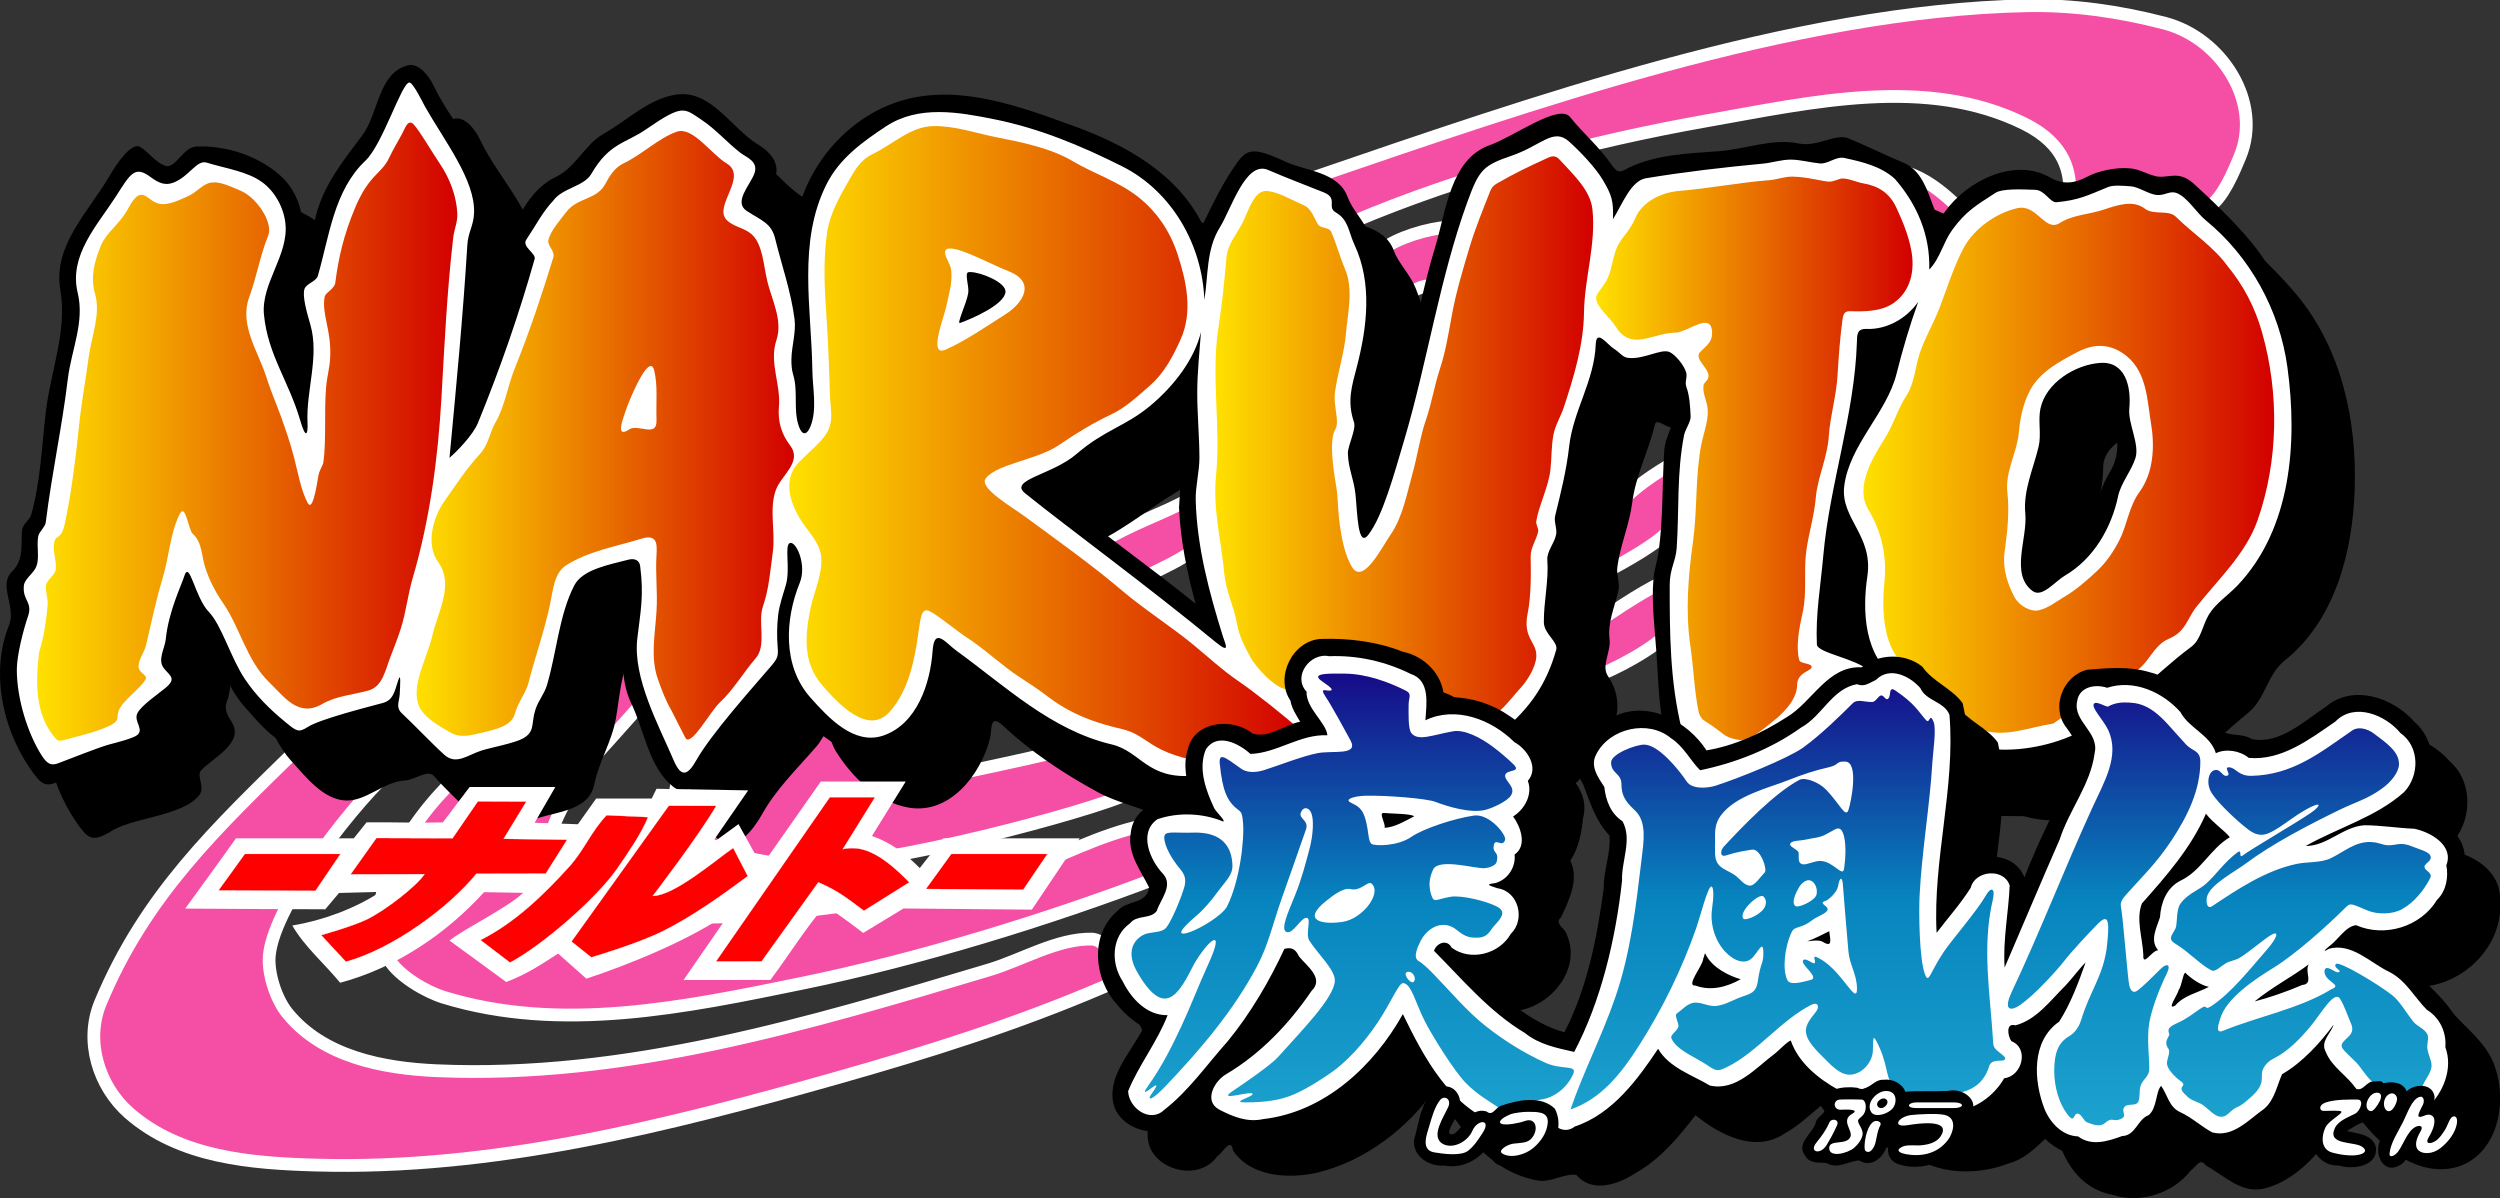 <?xml version="1.0" encoding="UTF-8"?>
<svg xmlns="http://www.w3.org/2000/svg" xmlns:xlink="http://www.w3.org/1999/xlink" width="363pt" height="174pt" viewBox="0 0 363 174" version="1.1">
<rect x="0" y="0" width="363" height="174" fill="#333333" stroke="none"/>
<defs>
<linearGradient id="linear0" gradientUnits="userSpaceOnUse" x1="34.633" y1="172.798" x2="182.827" y2="172.798" gradientTransform="matrix(0.412,0,0,0.412,-8.9,-8.572)">
<stop offset="0" style="stop-color:rgb(100%,88.235%,0%);stop-opacity:1;"/>
<stop offset="1" style="stop-color:rgb(82.353%,0%,0%);stop-opacity:1;"/>
</linearGradient>
<linearGradient id="linear1" gradientUnits="userSpaceOnUse" x1="168.412" y1="174.067" x2="301.398" y2="174.067" gradientTransform="matrix(0.412,0,0,0.412,-8.9,-8.572)">
<stop offset="0" style="stop-color:rgb(100%,88.235%,0%);stop-opacity:1;"/>
<stop offset="1" style="stop-color:rgb(82.353%,0%,0%);stop-opacity:1;"/>
</linearGradient>
<linearGradient id="linear2" gradientUnits="userSpaceOnUse" x1="299.734" y1="176.814" x2="480" y2="176.814" gradientTransform="matrix(0.412,0,0,0.412,-8.9,-8.572)">
<stop offset="0" style="stop-color:rgb(100%,88.235%,0%);stop-opacity:1;"/>
<stop offset="1" style="stop-color:rgb(82.353%,0%,0%);stop-opacity:1;"/>
</linearGradient>
<linearGradient id="linear3" gradientUnits="userSpaceOnUse" x1="449.852" y1="173.588" x2="583.031" y2="173.588" gradientTransform="matrix(0.412,0,0,0.412,-8.9,-8.572)">
<stop offset="0" style="stop-color:rgb(100%,88.235%,0%);stop-opacity:1;"/>
<stop offset="1" style="stop-color:rgb(82.353%,0%,0%);stop-opacity:1;"/>
</linearGradient>
<linearGradient id="linear4" gradientUnits="userSpaceOnUse" x1="584.07" y1="182.187" x2="695.582" y2="182.187" gradientTransform="matrix(0.412,0,0,0.412,-8.9,-8.572)">
<stop offset="0" style="stop-color:rgb(100%,88.235%,0%);stop-opacity:1;"/>
<stop offset="1" style="stop-color:rgb(82.353%,0%,0%);stop-opacity:1;"/>
</linearGradient>
<linearGradient id="linear5" gradientUnits="userSpaceOnUse" x1="678.264" y1="185.691" x2="823.027" y2="185.691" gradientTransform="matrix(0.412,0,0,0.412,-8.9,-8.572)">
<stop offset="0" style="stop-color:rgb(100%,88.235%,0%);stop-opacity:1;"/>
<stop offset="1" style="stop-color:rgb(82.353%,0%,0%);stop-opacity:1;"/>
</linearGradient>
<linearGradient id="linear6" gradientUnits="userSpaceOnUse" x1="638.221" y1="258" x2="638.221" y2="416.744" gradientTransform="matrix(0.412,0,0,0.412,-8.9,-8.572)">
<stop offset="0" style="stop-color:rgb(9.02%,3.922%,53.333%);stop-opacity:1;"/>
<stop offset="0.5" style="stop-color:rgb(2.745%,51.765%,74.51%);stop-opacity:1;"/>
<stop offset="1" style="stop-color:rgb(10.98%,63.529%,80.784%);stop-opacity:1;"/>
</linearGradient>
</defs>
<g id="surface1">
<path style="fill-rule:nonzero;fill:rgb(96.078%,30.98%,64.706%);fill-opacity:1;stroke-width:4.5;stroke-linecap:butt;stroke-linejoin:miter;stroke:rgb(100%,100%,100%);stroke-opacity:1;stroke-miterlimit:4;" d="M 714.21 324.461 C 632.394 326.119 538.936 359.04 462.296 385.254 C 462.296 385.254 476.592 400.725 476.592 400.725 C 515.794 384.098 560.105 372.303 601.952 364.933 C 638.499 358.49 678.858 349.064 713.262 365.965 C 728.403 373.402 729.464 383.71 729.464 390.123 C 729.464 390.123 778.402 395.306 778.402 395.306 C 783.304 392.596 787.38 382.554 789.4 377.713 C 797.468 358.386 782.801 335.81 762.902 330.619 C 746.994 326.469 730.602 324.129 714.21 324.461 Z M 495.79 426.048 C 498.577 424.693 502.663 422.306 505.252 423.395 C 505.252 423.395 510.788 402.43 510.788 402.43 C 502.967 402.932 492.32 406.352 487.428 410.17 C 487.428 410.17 495.79 426.048 495.79 426.048 Z M 590.623 485.022 C 582.347 489.882 577.028 493.397 569.557 500.758 C 569.557 500.758 567.026 523.4 567.026 523.4 C 570.894 521.43 586.035 513.207 588.405 508.773 C 588.405 508.773 590.623 485.022 590.623 485.022 Z M 388.405 513.396 C 388.405 513.396 403.621 525.646 403.621 525.646 C 409.404 522.851 416.486 519.63 421.653 515.613 C 421.653 515.613 418.401 498.683 418.401 498.683 C 410.665 503.174 398.397 507.134 388.405 513.396 Z M 563.462 541.334 C 563.462 541.334 561.84 560.803 561.84 560.803 C 567.785 559.278 584.575 550.117 587.646 545.399 L 585.428 527.929 C 579.341 530.458 563.945 540.936 563.462 541.334 Z M 205.328 593.402 C 209.461 589.527 225.862 570.533 228.403 568.041 L 218.401 549.965 C 218.401 549.965 205.328 593.402 205.328 593.402 Z M 328.403 597.05 C 323.928 599.409 291.23 571.631 291.23 571.631 C 291.23 571.631 239.998 594.094 239.998 594.094 C 229.996 618.081 260.713 627.072 284.575 627.375 C 311.945 627.716 383.086 608.93 399.288 601.54 C 399.288 601.54 372.819 587.301 372.819 587.301 C 358.902 590.655 342.396 594.037 328.403 597.05 Z M 35.4 675.862 C 29.826 689.277 34.689 705.25 45.497 714.714 C 63.491 730.469 88.576 732.402 111.433 733.046 C 173.881 734.827 235.077 719.271 294.7 702.408 C 326.772 693.341 358.399 683.394 389.277 670.121 C 394.558 667.847 392.481 654.205 384.935 653.4 C 372.724 653.115 360.182 660.78 348.682 664.219 C 285.419 683.157 220.421 702.739 153.783 699.783 C 135.011 698.95 113.737 694.914 101.213 679.396 C 97.232 674.46 94.368 665.46 94.899 659.302 C 96.549 640.269 127.683 602.052 138.405 593.402 L 105.176 586.022 C 76.194 614.368 51.185 637.882 35.4 675.862 Z M 358.399 630.265 C 298.397 643.395 214.211 657.947 194.055 628.436 C 190.424 623.5 195.743 610.389 200.17 603.397 C 200.17 603.397 160.523 596.69 160.523 596.69 C 142.975 613.401 125.948 641.482 137.154 660.647 C 140.538 666.445 150.275 672.044 156.304 673.901 C 197.677 686.615 241.524 677.416 282.812 668.946 C 323.71 660.562 369.434 646.531 408.399 631.648 L 402.938 613.401 C 388.405 616.376 372.174 624.647 358.399 630.265 Z M 663.898 381.9 C 679.189 382.431 688.158 394.027 698.397 403.396 L 674.155 409.649 Z M 663.898 381.9 " transform="matrix(0.412,0,0,0.412,0,-132.845)"/>
<path style=" stroke:none;fill-rule:nonzero;fill:rgb(0%,0%,0%);fill-opacity:1;" d="M 65.906 17.25 C 61.555 18.375 61.711 24.199 59.273 27.441 C 56.547 31.074 53.613 34.676 52.516 39.27 C 51.91 41.809 51.922 45.09 50.094 46.883 C 47.348 49.582 48.918 53.523 49.605 56.602 C 49.895 57.898 49.773 59.258 49.645 60.582 C 47.824 56.73 46.672 51.953 48.91 47.93 C 51.41 43.441 51.535 36.926 47.363 33.227 C 44.07 30.301 39.406 28.84 35.16 29.039 C 33.289 29.125 32.105 32.395 30.652 31.82 C 29.199 31.25 28.355 29.945 27.09 29.109 C 25.824 28.27 23.59 31.582 22.645 33.227 C 19.699 38.324 14.344 43.383 15.445 49.797 C 16.488 55.852 14.043 61.621 13.344 67.559 C 12.773 72.406 12.566 77.777 11.223 82.473 C 10.93 83.5 9.93 83.605 9.855 85.141 C 9.762 87.094 10.094 89.109 8.457 90.719 C 6.375 92.766 9.094 95.816 8 98.555 C 5.336 105.203 6.949 113.258 10.953 119.184 C 12.758 121.859 13.367 122.246 15.824 120.898 C 18.902 118.668 26.457 118.617 28.938 115.445 C 29.828 114.312 28.496 112.645 29.172 111.891 C 30.766 110.113 35.504 107.91 33.68 104.906 C 33.016 103.816 32.457 102.945 32.996 101.699 C 33.668 100.137 33.434 96.109 34.348 96.75 C 37.184 98.738 38.586 106.445 42.277 110.461 C 44.41 112.836 46.926 116.043 50.109 116.23 C 53.16 116.414 55.695 113.469 58.836 113.32 C 60.145 113.258 62.137 111.676 62.996 112.664 C 64.945 114.898 67.176 116.852 69.227 118.988 C 71.234 121.082 74.348 120.355 76.852 119.234 C 79.992 117.828 85.441 118.055 86.285 113.91 C 86.973 110.527 88.836 107.715 89.438 104.27 C 90.109 100.453 90.207 95.582 93.359 93.051 C 94.34 92.262 97.164 90.965 97.348 91.918 C 98.383 97.234 95.629 104.176 98.359 109.891 C 100.289 113.93 100.914 119.184 104.418 121.98 C 106.871 123.934 109.488 120.316 110.715 118.125 C 112.766 114.473 115.91 111.457 118.699 108.215 C 119.152 107.684 119.676 106.484 120.023 106.605 C 120.488 106.77 120.848 108.254 121.34 109.043 C 123.762 112.918 127.375 116.422 131.855 117.25 C 137.793 118.348 142.352 112.609 143.73 107.289 C 144.074 105.953 143.641 103.488 145.664 105.391 C 149.691 109.18 154.508 112.371 159.414 115.031 C 162.266 116.578 165.551 117.184 168.449 118.617 C 172.461 120.594 176.582 123.445 181.453 122.566 C 196.062 119.934 210.953 118.305 225.633 115.949 C 229.777 113.996 232.184 109.574 234.117 105.629 C 235.301 103.219 235.027 100.461 233.473 98.168 C 232.457 96.668 233.93 94.668 233.707 92.82 C 233.406 90.348 234.477 88.055 235.008 85.719 C 235.223 84.77 234.707 83.441 234.824 82.473 C 235.223 79.176 236.582 76.281 237.004 72.953 C 237.5 69.012 239.398 65.48 240.285 61.652 C 240.508 60.695 241.84 61.98 242.695 62.102 C 244.629 62.379 246.559 60.977 248.191 61.277 C 249.996 61.613 248.855 64.59 249.504 66.211 C 250.484 68.668 248.492 70.695 248.336 73.191 C 248.031 78.074 248.184 83.023 247.523 87.871 C 247.344 89.188 246.887 90.469 246.777 91.801 C 246.48 95.312 246.953 98.926 247.203 102.473 C 247.457 106.031 247.508 109.52 248.16 112.969 C 248.16 112.969 254.516 118.113 254.516 118.113 C 254.516 118.113 293.875 118.512 293.875 118.512 C 298.891 119.992 304.422 118.598 309.082 116.566 C 315.848 113.617 320.828 108.082 326.438 103.5 C 328.93 101.469 329.207 97.918 331.758 95.887 C 339.031 90.098 341.605 80.133 341.902 71.07 C 342.234 61.059 339.996 50.684 333.52 42.852 C 330.988 39.793 327.418 36.422 325.191 34.398 C 322.965 32.379 321.379 33.77 319.664 33.332 C 318.199 32.957 317.395 32.312 315.871 32.191 C 313.973 32.035 311.367 32.535 309.633 33.473 C 308 34.355 306.234 34.621 304.395 33.547 C 299.246 30.547 292.277 33.98 289.023 38.602 C 288 40.051 287.953 39.148 287.504 37.957 C 286.465 35.199 285.637 32.426 283.004 31.355 C 280.699 30.418 277.277 28.703 275.008 27.82 C 273.227 27.125 270.508 29.137 267.906 28.598 C 264.027 27.793 260.188 29.418 256.238 29.711 C 251.809 30.039 247.195 30.18 243.148 32.121 C 242.43 32.469 241.734 33.176 240.891 31.953 C 238.781 28.902 236.664 27.246 234.672 24.75 C 233.055 22.723 226.539 27.586 223.008 28.832 C 217.273 30.859 216.672 38.422 215.062 43.676 C 211.539 55.18 209.781 71.547 205.816 78.57 C 205.164 79.727 204.863 76.414 205.121 73.461 C 205.223 72.273 205.602 71.188 205.715 70.387 C 206.094 67.711 204.961 65.105 205.934 62.332 C 208.223 55.805 208.203 48.367 205.535 41.797 C 204.73 39.812 203.047 38.223 202.379 36.383 C 201.035 32.68 196.293 32.605 193.297 31.215 C 188.258 28.871 187.629 29.406 185.77 32.172 C 184.023 34.766 182.676 37.602 181.312 40.379 C 177.688 33.004 170.141 28.789 162.668 26.078 C 154.855 23.246 146.203 19.992 137.973 22.262 C 129.691 24.547 123.121 32.336 122.086 40.984 C 121.934 42.227 121.887 42.707 121.453 41.203 C 121.141 40.125 120.516 39.254 119.738 38.531 C 118.918 37.766 117.047 37.328 116.984 36.668 C 116.914 35.918 119.176 34.305 119.398 32.996 C 119.691 31.289 118.5 29.781 116.844 28.793 C 112.91 26.453 109.984 20.77 104.922 21.488 C 100.895 22.059 97.785 25.242 94.297 27.211 C 91.582 28.742 90.332 32.066 87.332 33.484 C 83.926 35.094 81.973 38.977 80.559 42.387 C 79.812 44.191 82.09 45.34 81.242 47.316 C 78.914 52.734 77.641 58.645 75.434 64.164 C 76.188 55.715 77.094 47.215 77.957 38.832 C 78.691 31.727 72.578 26.395 69.703 20.289 C 69.039 18.875 67.527 16.828 65.906 17.25 Z M 280.754 57.617 C 280.047 60.312 279.25 62.945 277.988 65.453 C 278.32 62.949 278.648 60.48 278.875 57.965 C 279.5 57.875 280.141 57.793 280.754 57.617 Z M 312.059 62.926 C 314.535 63.293 312.996 67.172 313.59 69.113 C 314.301 71.438 314.477 73.969 313.062 76.262 C 310.598 80.246 310.449 86.105 305.961 88.715 C 304.988 89.281 303.09 91.453 302.762 90.707 C 301.684 88.262 303.199 84.715 303.184 81.637 C 303.164 76.977 305.383 72.535 305.387 67.785 C 305.391 64.762 309.363 62.531 312.059 62.926 Z M 178.121 66.25 C 178.469 71.32 178.254 76.422 177.891 81.441 C 178.09 86.184 179.039 90.855 180.297 95.422 C 173.359 89.793 165.633 84.457 159.078 78.812 C 163.945 76.531 167.973 72.859 172.734 70.367 C 174.676 69.102 176.547 67.68 178.109 65.98 Z M 274.254 85.887 C 275.109 85.23 275.461 91.227 275.062 93.98 C 274.719 96.379 275.098 98.883 275.797 101.207 C 274.449 100.648 272.707 100.676 273.055 98.504 C 273.715 94.387 273.02 86.832 274.254 85.887 Z M 274.254 85.887 "/>
<path style=" stroke:none;fill-rule:nonzero;fill:rgb(0%,0%,0%);fill-opacity:1;" d="M 59.215 9.492 C 54.863 10.621 55.02 16.441 52.582 19.684 C 49.855 23.32 46.922 26.922 45.824 31.516 C 45.215 34.051 45.23 37.332 43.402 39.129 C 40.656 41.828 42.227 45.77 42.914 48.844 C 43.203 50.145 43.082 51.504 42.953 52.824 C 41.133 48.973 39.977 44.195 42.219 40.172 C 44.719 35.684 44.844 29.172 40.672 25.469 C 37.379 22.547 32.715 21.086 28.465 21.281 C 26.594 21.371 25.414 24.637 23.961 24.066 C 22.508 23.496 21.664 22.191 20.398 21.352 C 19.133 20.516 16.898 23.828 15.949 25.469 C 13.008 30.57 7.652 35.625 8.754 42.039 C 9.793 48.098 7.348 53.863 6.652 59.805 C 6.082 64.652 5.875 70.02 4.531 74.719 C 4.238 75.746 3.238 75.852 3.164 77.383 C 3.07 79.34 3.398 81.355 1.762 82.965 C -0.32 85.012 2.402 88.059 1.305 90.797 C -1.355 97.445 0.258 105.5 4.258 111.426 C 6.066 114.105 6.676 114.492 9.129 113.141 C 12.211 110.914 19.766 110.859 22.246 107.691 C 23.133 106.559 21.801 104.887 22.48 104.133 C 24.074 102.355 28.812 100.152 26.984 97.148 C 26.324 96.062 25.766 95.191 26.305 93.941 C 26.977 92.379 26.742 88.352 27.656 88.992 C 30.492 90.984 31.895 98.691 35.586 102.703 C 37.719 105.082 40.234 108.289 43.414 108.477 C 46.469 108.656 49 105.711 52.145 105.562 C 53.453 105.504 55.445 103.922 56.305 104.906 C 58.254 107.141 60.484 109.094 62.535 111.234 C 64.543 113.324 67.656 112.598 70.16 111.477 C 73.301 110.074 78.75 110.297 79.594 106.156 C 80.281 102.773 82.141 99.961 82.746 96.516 C 83.418 92.695 83.516 87.828 86.664 85.297 C 87.648 84.508 90.473 83.211 90.656 84.164 C 91.691 89.48 88.934 96.422 91.668 102.137 C 93.594 106.172 94.223 111.43 97.727 114.223 C 100.18 116.18 102.793 112.559 104.023 110.371 C 106.074 106.719 109.219 103.699 112.004 100.457 C 112.461 99.93 112.98 98.727 113.332 98.852 C 113.793 99.016 114.156 100.496 114.648 101.285 C 117.066 105.16 120.684 108.664 125.164 109.496 C 131.102 110.594 135.66 104.852 137.035 99.535 C 137.383 98.199 136.949 95.734 138.973 97.637 C 143 101.422 147.816 104.617 152.723 107.277 C 155.57 108.824 158.859 109.43 161.758 110.859 C 165.77 112.84 169.891 115.691 174.762 114.812 C 189.371 112.176 204.258 110.551 218.941 108.191 C 223.086 106.242 225.488 101.82 227.426 97.871 C 228.605 95.465 228.336 92.707 226.781 90.41 C 225.766 88.91 227.238 86.91 227.016 85.066 C 226.715 82.59 227.785 80.297 228.316 77.965 C 228.531 77.012 228.012 75.684 228.133 74.719 C 228.531 71.422 229.891 68.527 230.312 65.195 C 230.809 61.254 232.707 57.723 233.594 53.895 C 233.816 52.938 235.148 54.223 236 54.348 C 237.938 54.625 239.863 53.219 241.5 53.52 C 243.305 53.855 242.164 56.832 242.812 58.457 C 243.793 60.914 241.801 62.938 241.645 65.438 C 241.34 70.316 241.492 75.266 240.832 80.113 C 240.648 81.434 240.195 82.711 240.082 84.047 C 239.785 87.555 240.262 91.172 240.512 94.715 C 240.766 98.273 240.816 101.766 241.469 105.211 C 241.469 105.211 247.82 110.359 247.82 110.359 C 247.82 110.359 287.184 110.758 287.184 110.758 C 292.199 112.234 297.73 110.844 302.391 108.812 C 309.156 105.863 314.133 100.324 319.746 95.746 C 322.238 93.715 322.516 90.16 325.066 88.129 C 332.34 82.344 334.91 72.375 335.211 63.312 C 335.543 53.301 333.305 42.926 326.828 35.098 C 324.297 32.035 320.727 28.664 318.5 26.645 C 316.27 24.621 314.688 26.012 312.973 25.578 C 311.508 25.203 310.703 24.559 309.176 24.434 C 307.281 24.277 304.672 24.781 302.941 25.715 C 301.309 26.598 299.543 26.867 297.703 25.793 C 292.555 22.789 285.586 26.223 282.328 30.844 C 281.309 32.293 281.258 31.391 280.809 30.199 C 279.773 27.441 278.945 24.672 276.312 23.598 C 274.008 22.66 270.586 20.949 268.316 20.062 C 266.531 19.367 263.816 21.379 261.215 20.84 C 257.332 20.039 253.496 21.664 249.547 21.957 C 245.117 22.285 240.5 22.422 236.457 24.367 C 235.734 24.715 235.043 25.418 234.199 24.199 C 232.09 21.145 229.973 19.488 227.977 16.992 C 226.359 14.969 219.848 19.828 216.312 21.078 C 210.582 23.102 209.98 30.664 208.371 35.922 C 204.848 47.426 203.086 63.793 199.125 70.812 C 198.473 71.969 198.172 68.66 198.43 65.707 C 198.531 64.52 198.906 63.43 199.023 62.633 C 199.402 59.953 198.27 57.348 199.238 54.578 C 201.527 48.051 201.512 40.609 198.84 34.039 C 198.035 32.059 196.355 30.465 195.688 28.629 C 194.34 24.922 189.602 24.852 186.605 23.457 C 181.566 21.117 180.938 21.652 179.078 24.414 C 177.328 27.012 175.984 29.848 174.621 32.621 C 170.996 25.246 163.449 21.035 155.977 18.324 C 148.164 15.488 139.512 12.234 131.281 14.504 C 123 16.789 116.426 24.578 115.391 33.227 C 115.242 34.473 115.195 34.949 114.762 33.445 C 114.449 32.367 113.82 31.496 113.047 30.773 C 112.227 30.012 110.355 29.57 110.293 28.91 C 110.223 28.16 112.484 26.551 112.707 25.238 C 113 23.531 111.809 22.023 110.152 21.039 C 106.219 18.699 103.293 13.016 98.23 13.73 C 94.203 14.301 91.094 17.488 87.605 19.453 C 84.891 20.984 83.641 24.312 80.641 25.727 C 77.234 27.336 75.281 31.219 73.867 34.633 C 73.121 36.438 75.398 37.586 74.551 39.559 C 72.223 44.977 70.949 50.887 68.742 56.406 C 69.492 47.961 70.402 39.461 71.266 31.074 C 72 23.969 65.887 18.637 63.012 12.535 C 62.348 11.121 60.836 9.074 59.215 9.492 Z M 274.062 49.863 C 273.355 52.559 272.559 55.188 271.293 57.695 C 271.629 55.195 271.957 52.727 272.184 50.211 C 272.809 50.117 273.449 50.035 274.062 49.863 Z M 305.363 55.172 C 307.844 55.535 306.301 59.418 306.898 61.355 C 307.609 63.68 307.785 66.215 306.367 68.508 C 303.906 72.492 303.758 78.348 299.27 80.961 C 298.297 81.527 296.398 83.699 296.066 82.949 C 294.992 80.508 296.504 76.957 296.492 73.879 C 296.473 69.219 298.691 64.777 298.695 60.027 C 298.699 57.008 302.672 54.773 305.363 55.172 Z M 171.43 58.496 C 171.773 63.566 171.562 68.668 171.195 73.688 C 171.398 78.43 172.348 83.098 173.605 87.668 C 166.668 82.035 158.941 76.703 152.387 71.059 C 157.254 68.773 161.281 65.105 166.043 62.609 C 167.98 61.344 169.855 59.922 171.414 58.223 Z M 267.562 78.133 C 268.418 77.473 268.766 83.469 268.371 86.223 C 268.027 88.625 268.406 91.125 269.105 93.453 C 267.758 92.891 266.016 92.918 266.363 90.746 C 267.023 86.633 266.328 79.074 267.562 78.133 Z M 267.562 78.133 "/>
<path style=" stroke:none;fill-rule:nonzero;fill:rgb(100%,100%,100%);fill-opacity:1;" d="M 59.434 11.98 C 58.301 12.027 55.578 20.953 53.059 23.332 C 48.465 27.672 47.82 34.336 46.145 40.07 C 45.914 40.863 44.477 41.18 44.215 41.949 C 43.859 42.992 44.57 45.426 45.062 47.129 C 46.398 51.746 44.43 56.672 44.652 61.395 C 44.73 63.047 44.414 63.879 43.598 61.059 C 41.938 55.34 38.902 51.555 38.328 45.699 C 37.883 41.141 41.93 37.078 41.445 32.453 C 41.195 30.086 39.883 27.773 38.059 26.449 C 35.914 24.891 32.883 24.492 30.012 23.613 C 28.551 23.168 27.496 25.621 25.184 26.516 C 24.066 26.945 23.145 26.664 21.875 25.715 C 19.539 23.973 18.941 25.238 16.801 28.562 C 14.121 32.719 9.973 37.098 11.277 42.492 C 12.32 46.797 10.359 50.789 9.848 55.027 C 8.992 62.125 7.582 68.371 6.641 75.863 C 6.562 76.492 5.703 77.23 5.578 77.77 C 5.223 79.32 5.879 81.199 5.137 82.539 C 4.656 83.406 3.543 84.137 3.461 85.059 C 3.266 87.273 4.805 87.371 4.047 89.547 C 3.414 91.375 2.438 95.152 2.441 97.227 C 2.441 101.52 4.055 106.57 6.062 109.707 C 6.902 111.023 7.496 111.184 8.48 110.816 C 10.004 110.246 14.375 108.496 15.848 108.102 C 16.637 107.891 19.328 107.234 19.941 106.719 C 20.953 105.863 19.387 104.75 19.941 103.578 C 20.48 102.445 22.949 100.793 24.062 99.859 C 25.68 98.5 24.652 98.113 23.809 97.051 C 22.82 95.805 23.926 94.18 24.062 92.848 C 24.484 88.723 26.363 84.949 26.738 83.715 C 27.52 81.129 28.25 86.699 30.332 88.863 C 32.188 90.793 33.523 95.566 35.562 98.605 C 37.18 101.02 39.199 103.02 41.543 104.93 C 43.016 106.133 43.344 106.434 44.664 105.57 C 46.496 104.375 53.961 102.523 55.578 102.074 C 57.07 101.66 57.262 100.531 57.801 98.844 C 58.25 97.434 58.102 99.426 58.043 100.758 C 57.996 101.855 57.398 102.684 58.359 103.578 C 60.113 105.215 62.93 108.184 64.527 109.602 C 66.25 111.129 67.879 109.629 69.914 108.98 C 71.285 108.539 74.707 107.918 75.961 107.211 C 77.742 106.199 77.082 105.051 77.754 103 C 78.199 101.652 79.027 100.801 79.426 99.457 C 80.832 94.703 81.172 89.332 83.371 85.027 C 84.602 82.617 88.602 81.98 91.211 81.273 C 92.191 81.008 92.848 81.387 92.949 82.18 C 93.516 86.535 93 88.77 92.539 92.691 C 91.855 98.441 95.66 105.344 97.832 110.43 C 98.992 113.148 99.977 112.379 101.121 110.363 C 103.32 106.492 109.211 99.941 111.934 96.75 C 112.875 95.645 113.027 95.332 112.922 94.031 C 112.789 92.465 112.809 90.84 112.992 89.289 C 113.172 87.793 113.695 86.363 114.117 84.898 C 114.789 82.559 113.844 79.09 114.711 78.84 C 115.621 78.578 117.172 82.051 116.125 84.625 C 113.992 89.871 113.57 96.68 117.695 101.312 C 120.289 104.223 124.008 108.238 128.23 106.812 C 133.172 105.145 135.094 99.164 135.414 94.496 C 135.66 90.961 137.324 93.359 138.84 94.457 C 145.973 99.625 152.617 106.012 161.41 108.09 C 165.676 109.098 166.578 113.277 173.5 112.613 C 173.5 112.613 218.477 105.887 218.477 105.887 C 222.105 102.746 224.516 99.457 225.957 94.367 C 226.297 93.18 224.191 92.078 224.168 90.371 C 224.133 87.43 224.898 84.254 224.672 81.328 C 224.57 80.039 225.738 78.867 225.957 77.566 C 226.102 76.715 225.602 75.73 225.805 74.91 C 226.621 71.594 227.453 68.281 227.84 64.836 C 228.426 59.609 231.5 55.328 231.703 49.977 C 231.789 47.695 233.438 50.094 234.316 50.621 C 235.141 51.117 235.578 51.863 236.363 51.961 C 238.652 52.254 241.207 50.555 242.441 51.125 C 243.258 51.504 244.547 53.035 244.836 54.102 C 245.035 54.844 244.59 55.414 244.859 56.164 C 245.332 57.461 245.414 59.047 245.48 60.492 C 245.512 61.227 244.684 62.371 244.527 63.184 C 243.441 68.789 243.836 73.879 243.457 79.562 C 243.332 81.465 242.441 82.594 242.441 84.934 C 242.441 91.73 242.441 98.918 244.23 106.066 L 249.328 111.828 L 271.281 97.332 C 269.508 95.633 263.871 94.801 263.812 93.582 C 263.605 89.27 264.348 85.094 264.742 80.684 C 265.656 70.355 269.277 60.211 269.621 49.719 C 269.656 48.695 269.574 47.703 271.012 47.762 C 273.953 47.879 276.809 46.27 278.52 43.832 C 277.289 47.266 276.273 50.703 275.375 54.281 C 273.949 59.98 268.508 64.625 267.781 70.594 C 267.207 75.305 272.02 77.746 271.141 83.66 C 270.387 88.742 270.66 95.387 275.441 98.594 C 275.441 98.594 287.969 108.594 287.969 108.594 C 292.262 109.344 297.434 108.41 301.281 106.609 C 307.867 103.797 312.285 98.297 318.09 93.977 C 319.598 92.922 319.762 90.832 320.727 89.242 C 321.719 87.602 323.508 86.453 324.859 85.039 C 332.707 76.801 333.629 64.242 332.133 53.328 C 331 45.043 326.742 37.27 320.238 31.953 C 318.949 30.898 317.66 28.734 316.168 28.078 C 315.047 27.586 314.391 28.438 313.141 28.309 C 311.984 28.191 310.512 27.133 309.41 27.055 C 308.312 26.977 306.875 26.84 306.109 27.152 C 303.004 28.43 301.812 29.055 298.629 29.363 C 297.648 29.457 296.953 27.609 295.492 27.559 C 293.352 27.48 290.695 27.383 289.754 27.996 C 286.926 29.84 285.445 30.652 283.449 33.402 C 282.148 35.191 281.723 37.492 280.129 39.141 C 280.277 34.141 278.359 29.68 275.145 25.984 C 273.176 24.172 270.477 23.512 267.781 22.934 C 266.59 22.676 265.426 23.844 264.238 23.73 C 262.84 23.598 261.453 23.191 260.055 23.176 C 258.691 23.164 257.312 23.633 256 23.758 C 250.277 24.297 244.629 24.949 238.988 25.883 C 236.816 26.242 235.59 29.598 234.199 31.836 C 234.293 29.172 234.043 28.371 232.77 26.191 C 231.707 24.371 229.41 21.965 227.824 20.547 C 225.539 18.504 223.832 21.113 219.52 22.598 C 215.387 24.02 214.789 24.582 213.094 29.234 C 209.043 40.352 207.258 52.535 203.902 63.867 C 202.332 69.168 200.758 74.926 198.699 77.629 C 197.117 79.711 197.102 74.371 196.809 71.727 C 196.555 69.445 195.766 68.047 195.711 65.812 C 195.688 64.719 196.949 62.336 196.602 61.316 C 195.547 58.219 196.309 55.988 197.012 53.266 C 198.504 47.512 199.289 41.141 196.664 35.52 C 195.793 33.652 195.824 31.918 193.938 30.832 C 192.605 30.062 194.352 28.793 192.211 27.934 C 188.938 26.613 187.367 26.066 184.113 24.672 C 180.855 23.277 178.793 30.352 177.105 33.047 C 175.133 36.203 175.453 40.012 174.867 43.562 C 174.605 35.59 170.172 27.793 162.945 24.156 C 157.023 21.18 150.93 18.633 144.352 17.312 C 139.176 16.277 133.375 15.223 128.629 18.359 C 125.211 20.617 121.898 23.004 120.016 26.746 C 115.785 35.145 117.836 44.805 117.953 53.754 C 117.992 56.449 118.691 59.504 117.645 62 C 117.164 63.152 116.484 63.301 115.996 61.91 C 115.148 59.48 115.922 56.898 115.172 54.422 C 114.945 53.664 114.902 52.898 114.914 52.145 C 114.949 50.195 115.613 48.254 115.367 46.332 C 114.859 42.355 113.504 38.523 112.559 34.672 C 112 32.375 110.59 32.043 108.426 30.625 C 106.477 29.348 108.879 26.922 109.52 25.238 C 110.211 23.418 108.359 22.855 107.5 22.184 C 105.566 20.68 103.938 18.781 101.926 17.441 C 99.301 15.699 99.227 15.043 93.762 18.809 C 90.816 20.836 88.465 20.754 85.867 25.238 C 84.781 27.109 81.656 27.27 80.316 29.156 C 78.816 30.727 77.836 32.676 76.418 34.801 C 75.727 35.832 77.863 36.773 77.629 37.609 C 75.387 45.551 72.66 53.43 69.387 61.434 C 68.699 63.113 66.379 65.535 65.266 66.473 C 66.242 56.152 67.227 45.895 67.855 35.598 C 67.969 33.699 68.75 32.836 68.832 30.945 C 69.047 26.191 64.504 20.422 61.688 15.434 C 61.41 14.945 59.984 11.957 59.434 11.98 Z M 140.898 39.504 C 142.426 39.516 146.105 41.012 146 42.391 C 145.852 44.277 140.902 46.363 139.395 46.898 C 138.852 47.09 140.387 43.953 140.59 42.531 C 140.734 41.535 140 39.613 140.629 39.516 C 140.711 39.504 140.797 39.5 140.898 39.504 Z M 174.379 48.211 C 174.168 51.102 173.848 54.043 173.84 56.938 C 173.832 60.129 174.148 63.273 174.156 66.469 C 174.16 68.473 173.566 70.629 173.617 72.629 C 173.793 79.363 175.555 85.957 177.559 92.383 C 177.902 93.496 178.754 95.078 176.516 93.234 C 166.559 85.039 155.059 76.629 148.844 71.625 C 146.41 69.664 152.762 68.973 156.301 65.93 C 160.418 62.383 163.367 61.945 166.98 58.949 C 170.578 55.957 173.438 52.086 174.379 48.211 Z M 304.926 52.695 C 308.574 52.434 309.484 56.066 309.172 59.352 C 308.973 61.457 310.68 64.488 310.078 66.473 C 309.531 68.277 307.941 70.172 307.555 72.023 C 306.605 76.559 304.047 81.117 299.801 83.594 C 298.398 84.414 296.512 86.84 295.141 85.824 C 291.828 83.375 294.422 78.215 294.074 74.562 C 293.754 71.203 295.234 68.094 296.004 64.863 C 296.434 63.051 295.895 61.109 296.273 59.32 C 297.07 55.559 301.34 52.953 304.926 52.695 Z M 304.926 52.695 "/>
<path style=" stroke:none;fill-rule:nonzero;fill:url(#linear0);" d="M 5.664 94.773 C 6.363 92.539 6.715 90.16 6.914 87.863 C 7 86.883 6.547 85.875 6.688 84.941 C 6.797 84.211 7.996 83.484 8.094 82.699 C 8.25 81.441 7.633 80.098 7.855 78.84 C 8.098 77.5 8.859 78.527 9.391 76.109 C 10.332 71.805 11.031 66.246 11.477 61.82 C 11.809 58.48 12.449 55.141 12.879 51.855 C 13.281 48.785 14.664 45.633 13.793 42.641 C 13.09 40.234 13.738 37.855 14.672 35.609 C 15.398 33.863 17.305 32.504 18.348 30.723 C 19.156 29.34 19.648 28.324 20.527 28.285 C 21.203 28.258 21.785 29.074 22.676 29.449 C 24.113 30.051 25.945 29.066 27.16 28.551 C 28.609 27.934 29.426 26.68 30.668 26.508 C 31.961 26.324 33.344 27.035 34.84 27.652 C 36.836 28.473 38.34 30.695 38.801 32.008 C 39.262 33.32 39.066 33.887 38.887 34.348 C 37.672 37.438 37.332 40 36.164 43.223 C 34.719 47.211 37.535 51.117 38.691 54.801 C 39.305 56.75 40.078 58.516 40.75 60.355 C 41.477 62.344 42.137 64.324 42.695 66.418 C 43.238 68.48 43.676 71.152 44.664 73.004 C 45.363 74.305 45.887 71.109 46.23 69.078 C 46.367 68.27 46.898 67.543 46.953 67.152 C 47.391 64.004 47.059 59.688 47.344 56.297 C 47.496 54.496 47.871 53.508 47.945 51.859 C 48.121 47.809 46.684 45.641 47.137 43.105 C 47.254 42.453 48.566 41.973 48.684 41.047 C 49.164 37.328 49.914 34.152 51.48 30.359 C 53.594 25.238 55.387 25.312 56.504 22.914 C 57.09 21.66 57.668 20.766 58.316 19.551 C 58.91 18.43 59.141 17.562 59.816 17.859 C 60.422 18.129 62.793 22.203 63.844 23.738 C 65.305 25.879 66.301 28.508 66.402 31.062 C 66.449 32.23 65.941 33.324 65.801 34.555 C 64.914 42.195 64.539 49.98 64.102 57.711 C 63.602 66.562 62.398 75.539 59.895 84.039 C 59.227 86.305 58.973 88.816 58.215 91.211 C 57.832 92.43 57.18 94.125 56.641 95.508 C 55.973 97.227 55.566 99.691 53.5 100.262 C 51.23 100.887 48.781 101.059 46.812 102.207 C 43.328 104.238 41.328 101.227 39.121 99.102 C 35.793 95.895 34.906 91.223 32.379 87.551 C 31.277 85.949 30.43 84.332 29.816 82.465 C 29.25 80.742 29.363 78.719 27.996 77.516 C 27.305 76.906 26.957 72.863 26.051 74.719 C 24.688 77.508 24.57 80.832 23.547 84.188 C 22.629 87.203 21.934 90.613 21.215 93.637 C 20.965 94.703 20.23 95.566 20.125 96.562 C 19.992 97.828 21.562 97.914 21.113 98.691 C 20.324 100.066 17.691 101.758 17.184 103.32 C 16.93 104.094 17.398 104.586 16.195 105.227 C 14.434 106.164 11.559 106.848 9.391 107.426 C 8.93 107.551 8.488 107.68 8.148 107.305 C 5.051 103.879 5.168 99.109 5.664 94.773 Z M 5.664 94.773 "/>
<path style=" stroke:none;fill-rule:nonzero;fill:url(#linear1);" d="M 97.477 103.129 C 96.66 101.734 96.078 100.188 95.535 98.648 C 94.395 95.414 95.129 92.082 95.328 88.727 C 95.5 85.891 95.152 83.434 95.324 80.578 C 95.43 78.883 95.398 77.52 93.09 78.23 C 89.41 79.359 85.336 80.059 82.188 82.094 C 80.469 83.203 80.316 85.59 79.871 87.727 C 79.059 91.582 77.723 95.289 76.754 99.074 C 76.352 100.66 75.227 101.926 74.789 103.547 C 74.293 105.391 72.262 105.832 69.938 106.398 C 68.078 106.852 66.754 107.141 65.41 106.367 C 63.785 105.441 61.59 104.207 60.875 102.605 C 59.551 99.633 62.016 95.617 62.781 92.266 C 63.547 88.898 65.988 84.887 63.625 81.621 C 61.773 79.059 62.871 75.094 64.543 72.746 C 66.25 70.348 67.707 68.059 69.723 65.875 C 70.938 64.562 71.102 62.758 71.969 61.285 C 73.289 59.027 73.688 56.105 74.742 53.488 C 76.91 48.113 78.742 42.617 80.336 37.395 C 80.633 36.418 79.422 35.68 79.621 34.859 C 79.949 33.473 81.402 31.867 82.254 30.746 C 83.805 28.699 86.645 29.008 87.867 26.746 C 88.539 25.5 89.227 24.344 90.59 23.691 C 93.258 22.41 95.602 20.078 98.234 19.133 C 100.562 18.297 103.238 22.367 105.508 23.73 C 108.645 25.613 103.605 29.863 105.473 31.898 C 106.379 32.887 107.98 33.055 109.039 33.93 C 110.777 35.359 110.859 38.59 111.426 40.895 C 112.098 43.625 113.676 46.543 112.742 49.363 C 111.645 52.684 113.402 55.75 113.098 59.102 C 112.906 61.238 113.52 63.105 114.711 64.66 C 116.543 67.047 113.484 68.961 112.68 71.074 C 111.633 73.836 112.621 77.195 112.207 80.184 C 111.852 82.785 111.645 85.562 110.801 87.977 C 109.949 90.398 111.406 93.664 109.691 95.625 C 108.012 97.551 106.523 100.125 104.527 101.992 C 103.082 103.34 100.289 108.59 99.508 107.121 C 98.867 105.926 98.18 104.449 97.477 103.129 Z M 91.352 62.352 C 92.641 61.488 95.402 63.617 95.324 61.051 C 95.242 58.223 95.535 55.875 94.969 53.723 C 94.273 51.066 91.254 58.258 90.719 60.008 C 90.469 60.82 89.312 63.719 91.352 62.352 Z M 91.352 62.352 "/>
<path style=" stroke:none;fill-rule:nonzero;fill:url(#linear2);" d="M 166.129 107.34 C 163.801 105.809 163.387 106.074 160.461 105.227 C 157.391 104.336 154.645 103.07 152.164 101.16 C 150.758 100.074 149.293 99.129 147.914 98.23 C 145.418 96.602 142.934 94.191 140.281 92.5 C 139.184 91.801 136.652 89.723 135.312 88.918 C 134.023 88.141 133.762 88.828 133.395 91.551 C 132.852 95.605 132 100.176 129.195 103.336 C 126.043 106.883 121.668 102.137 119.355 99.457 C 116.547 96.199 116.883 92.242 117.68 88.352 C 118.191 85.871 119.504 83.285 119.23 80.734 C 119.086 79.391 118.121 78 117.145 76.75 C 115.273 74.355 113.195 70.141 115.887 67.242 C 117.355 65.656 119.527 64.113 120.312 62.348 C 120.988 60.82 120.582 59.328 120.508 57.309 C 120.379 53.727 120.289 50.215 120.043 46.648 C 119.746 42.344 119.469 38.027 120.098 33.734 C 120.5 30.98 122.031 28.359 123.285 26.156 C 124.125 24.68 124.941 23.219 126.691 22.375 C 129.656 20.949 132.195 18.402 135.426 18.312 C 138.547 18.223 141.629 19.324 144.594 19.91 C 148.477 20.676 152.539 21.496 155.805 23.426 C 158.926 25.266 162.402 26.348 165.277 28.609 C 167.965 30.727 169.906 33.605 170.98 36.91 C 172.27 40.863 173.227 45.23 171.438 49.25 C 170.297 51.816 168.984 54.223 167.004 55.949 C 165.211 57.516 163.441 59.184 161.402 60.145 C 158.875 61.34 156.309 62.863 153.875 64.547 C 150.633 66.793 144.824 67.316 143.141 69.441 C 142.043 70.828 146.879 73.566 148.941 75.09 C 153.566 78.508 158.441 81.949 162.871 85.711 C 166.23 88.562 169.91 90.852 173.324 93.66 C 175.52 95.469 177.445 97.277 179.723 98.832 C 182.297 100.59 186.508 103.953 188.875 106.07 C 188.875 106.07 173.195 110.359 173.195 110.359 C 169.074 109.449 167.559 108.277 166.129 107.34 Z M 146.012 45.621 C 148.539 44.027 150.504 40.957 146.426 39.375 C 143.684 38.312 138.008 35.129 137.297 36.352 C 136.938 36.969 137.965 38.191 138.102 39.16 C 138.355 40.969 137.727 42.941 137.355 44.66 C 137.02 46.215 134.73 51.918 137.328 50.754 C 140.395 49.379 143.141 47.43 146.012 45.621 Z M 146.012 45.621 "/>
<path style=" stroke:none;fill-rule:nonzero;fill:url(#linear3);" d="M 217.652 103.305 C 217.652 103.305 187.18 100.121 187.18 100.121 C 185.438 100.289 182.371 96.969 181.539 95.387 C 180.719 93.836 179.93 92.457 179.594 90.488 C 179.188 88.105 177.996 85.816 177.77 83.32 C 177.348 78.602 176.07 73.93 176.566 69.062 C 177.293 61.941 175.801 54.664 176.922 47.527 C 177.449 44.172 177.785 40.805 178.07 37.48 C 178.242 35.426 179.59 33.992 180.43 32.316 C 181.246 30.695 182.078 27.641 183.879 27.734 C 185.586 27.824 187.555 29.055 189.316 29.805 C 190.449 30.285 190.766 31.641 191.375 32.582 C 191.785 33.211 192.965 32.93 193.305 33.695 C 193.977 35.211 194.539 37.27 195.277 39.012 C 196.551 42.027 195.695 45.332 195.43 48.453 C 195.184 51.293 194.246 54.051 193.844 56.875 C 193.605 58.562 194.188 60.039 194.117 61.508 C 194.062 62.602 193.41 62.34 193.41 64.934 C 193.41 66.871 193.684 68.699 194.012 70.594 C 194.289 72.188 194.25 73.816 194.441 75.422 C 194.715 77.738 195.203 80.566 196.348 82.387 C 197.941 84.918 200.699 79.387 201.938 77.59 C 203.68 75.07 204.293 71.617 205.105 68.727 C 205.828 66.145 206.18 63.465 207.047 60.957 C 207.875 58.574 208.277 55.969 209.078 53.555 C 209.91 51.039 210.328 48.387 210.812 45.746 C 211.406 42.492 212.383 39.223 213.355 35.98 C 214.191 33.195 215.285 30.512 216.395 27.715 C 216.598 27.195 216.887 26.91 217.34 26.648 C 220.102 25.055 221.879 24.227 224.797 22.891 C 225.469 22.582 225.957 22.641 226.422 23.145 C 228.418 25.324 230.906 27.586 231.215 30.352 C 231.777 35.457 230.066 40.328 229.996 45.395 C 229.93 50.086 228.535 54.68 227.078 59.102 C 226.625 60.477 225.852 61.668 225.57 63.078 C 225.242 64.723 225.312 66.547 225.121 68.215 C 224.836 70.742 223.379 73.555 223.062 75.715 C 222.996 76.172 223.438 76.754 223.34 77.207 C 223.074 78.387 222.23 79.543 222.25 80.812 C 222.293 83.176 222.336 86.492 221.816 89.066 C 221.074 92.754 223.184 93.176 223.074 95.332 C 223 96.812 221.844 98.734 220.809 99.863 C 219.766 101 218.727 102.406 217.652 103.305 Z M 217.652 103.305 "/>
<path style=" stroke:none;fill-rule:nonzero;fill:url(#linear4);" d="M 246.637 103.348 C 245.996 100.227 245.91 96.961 245.441 93.773 C 244.703 88.77 245.129 83.633 245.828 78.613 C 246.48 73.922 246.125 69.082 247.047 64.469 C 247.367 62.875 248.043 61.203 247.961 59.586 C 247.887 58.164 247.211 57.262 247.336 56.023 C 247.398 55.445 248.047 55.336 248.074 54.594 C 248.117 53.434 245.957 52.113 246.832 51.148 C 247.602 50.301 248.609 49.762 248.598 48.375 C 248.566 45.035 245.078 48.297 243.199 48.305 C 241.332 48.309 239.344 49.332 237.547 49.32 C 236.445 49.312 235.402 48.727 234.648 47.496 C 233.758 46.047 231.859 44.691 231.758 43.324 C 231.715 42.719 232.477 42.008 233.098 41.02 C 234.191 39.285 234.012 37.168 235.066 35.367 C 235.805 34.109 236.598 33.598 237.516 31.523 C 238.434 29.449 240.949 27.957 243.895 27.711 C 248.242 27.352 252.637 26.484 257.035 26.148 C 257.965 26.074 259.164 25.621 260.258 25.645 C 262.547 25.691 264.734 26.367 265.605 26.375 C 266.246 26.379 267.152 25.918 267.445 25.914 C 268.523 25.902 269.48 26.441 270.531 26.621 C 272.781 27 274.391 28.062 275.363 30.176 C 276.277 32.168 277.086 34.082 277.516 36.344 C 278.047 39.164 277.516 42.145 275.023 43.949 C 273.168 45.293 270.527 45.242 268.691 45.188 C 267.938 45.168 267.668 45.414 267.531 46.398 C 267.188 48.875 266.957 51.922 266.82 54.363 C 266.645 57.539 265.742 60.316 265.535 63.391 C 265.328 66.488 263.926 69.219 263.652 72.281 C 263.41 75.023 262.57 77.59 262.246 80.234 C 261.891 83.098 262.383 86.078 261.754 88.887 C 261.211 91.324 260.734 93.922 261.25 95.84 C 261.406 96.43 263.156 96.254 263.043 96.898 C 262.941 97.461 260.961 97.625 260.945 99.457 C 260.922 101.777 258.555 103.852 257.5 104.68 C 256.445 105.512 254.008 107.758 252.344 107.418 C 250.035 106.953 250.68 106.664 247.469 104.641 C 247.062 104.383 246.742 103.871 246.637 103.348 Z M 246.637 103.348 "/>
<path style=" stroke:none;fill-rule:nonzero;fill:url(#linear5);" d="M 275.402 95.332 C 273.457 92.742 273.242 88.137 273.598 84.738 C 273.996 80.91 273.316 77.379 271.281 73.992 C 269.316 70.723 271.82 66.617 273.695 63.617 C 274.992 61.543 275.543 59.383 276.828 57.426 C 277.984 55.66 278.074 53.289 278.77 51.215 C 279.516 48.996 280.738 46.988 281.617 44.711 C 282.73 41.824 283.645 38.789 285.105 36.027 C 286.555 33.281 289.77 30.93 292.926 30.223 C 295.777 29.586 296.938 33.766 299.082 32.379 C 300.906 31.195 303.348 31.141 305.473 30.434 C 307.504 29.758 309.73 29.008 311.414 30.285 C 312.77 31.312 314.836 30.387 315.945 31.48 C 318.41 33.914 321.371 35.785 323.445 38.641 C 325.77 41.465 327.43 44.652 328.438 48.211 C 330.965 57.129 330.832 66.879 327.805 75.527 C 326.09 80.43 322.055 84.145 318.883 88.16 C 317.551 89.844 317.398 91.727 314.871 92.77 C 312.16 93.887 311.574 98.02 308.457 97.781 C 308.457 97.781 298.141 105.059 298.141 105.059 C 294.633 105.574 291.027 107.223 287.504 105.883 C 287.504 105.883 275.402 95.332 275.402 95.332 Z M 296.062 88.605 C 297.523 88.246 298.527 87.359 299.734 86.66 C 301.367 85.715 303.027 84.277 304.527 82.867 C 305.906 81.57 306.973 79.949 307.773 78.352 C 308.836 76.238 309.137 73.516 310.633 71.465 C 312.75 68.57 312.871 64.699 312.32 61.426 C 311.773 58.188 311.754 54.148 308.809 51.723 C 306.605 49.906 304.184 49.805 301.73 51.074 C 299.109 52.426 296.227 53.984 294.809 56.59 C 293.801 58.438 293.328 60.566 293.137 62.762 C 292.875 65.742 291.129 68.457 291.465 71.445 C 291.801 74.457 291.449 77.273 291.059 80.242 C 290.754 82.574 291.5 84.812 292.508 86.723 C 293.105 87.848 294.789 88.918 296.062 88.605 Z M 296.062 88.605 "/>
<path style=" stroke:none;fill-rule:nonzero;fill:rgb(0%,0%,0%);fill-opacity:1;" d="M 196.949 98.465 C 192.781 98.656 190.156 103.992 192.469 107.434 C 192.664 108.562 193.305 109.516 193.883 110.484 C 191.586 110.941 189.273 112.969 186.945 112.188 C 184.07 109.84 178.508 110.395 177.582 114.469 C 176.797 116.754 177.453 119.367 178.035 121.477 C 174.477 121.051 169.66 122.582 169.277 126.695 C 168.75 129.625 170.797 132.199 171.945 134.543 C 171.66 137.031 168.699 136.359 167.387 137.945 C 163.277 141.355 163.91 147.887 167.297 151.551 C 168.363 152.875 169.688 153.988 171.145 154.863 C 169.422 158.473 165.543 162.137 166.91 166.461 C 168.426 170.254 174.297 171.355 176.746 167.891 C 177.605 167.363 178.707 165.051 179.027 167.039 C 181.598 170.906 187.082 171.188 191.207 170.285 C 198.301 168.57 204.422 163.809 208.551 157.918 C 211.738 163.906 216.41 170.414 223.613 171.457 C 225.395 171.59 227.262 170.34 228.895 170.594 C 231.125 173.293 234.969 171.98 237.418 170.363 C 241.035 168.355 243.688 165.164 246.188 161.922 C 249.668 164.75 254.797 167.469 259.09 164.605 C 261.043 163.543 262.668 161.977 264.379 160.57 C 266.938 164.227 271.512 167.836 276.227 166.254 C 279.84 170.648 286.707 170.875 291.73 168.906 C 294.578 168.121 296.422 165.711 298.566 163.871 C 299.188 168.23 302.023 172.645 306.641 173.457 C 310.727 174.836 315.516 173.301 318.125 169.922 C 318.918 169.41 319.434 168.016 320.289 169.23 C 322.934 170.652 325.449 173.371 328.734 172.578 C 332.059 171.77 334.934 169.336 337.016 166.715 C 337.84 164.906 338.367 162.633 340.477 161.961 C 341.41 160.246 342.16 161.828 343.016 162.875 C 346.199 166.898 351.285 170.957 356.766 169.449 C 362.633 167.648 364.094 160.246 362.301 155.004 C 361.188 151.406 357.82 149.211 355.566 146.398 C 354.285 145.227 352.352 144.098 351.152 143.293 C 357.695 143.168 363.664 137.207 362.996 130.523 C 363.094 126.309 358.645 123.664 354.859 123.438 C 358.879 120.488 359.566 113.906 355.684 110.523 C 352.602 106.984 346.742 104.965 342.801 108.32 C 339.625 110.41 336.105 113.828 332.043 113.012 C 330.449 111.922 328.055 112.977 327.023 111.027 C 323.859 108.301 321.473 104.27 317.172 103.285 C 314.25 102.414 311.145 102.691 308.184 102.938 C 304.613 103.785 302.812 108.488 305.172 111.387 C 306.254 112.883 307.598 114.816 306.305 116.594 C 304.172 122.219 301.125 127.496 299.055 133.102 C 297.414 128.879 290.773 129.184 289.051 133.215 C 288.859 132.492 289.34 129.789 289.465 128.305 C 290.211 121.59 291.641 114.48 290.082 107.805 C 288.512 105.629 285.738 104.695 284.211 102.484 C 281.711 100.492 277.879 100.582 275.43 102.586 C 270.477 102.324 268.258 107.621 264.535 109.828 C 261.027 112.086 257.051 113.957 252.883 114.648 C 250.137 110.422 244.457 107.359 239.555 109.688 C 235.742 110.965 232.516 115.781 234.973 119.57 C 235.988 122.188 236.816 125.004 238.797 126.992 C 239.02 129.531 237.93 132.035 237.969 134.617 C 237.004 141.836 235.578 149.113 232.254 155.586 C 227.309 154.242 222.84 150.207 219.957 146.785 C 225.047 146.336 229.707 140.793 227.504 135.715 C 227.273 134.758 225.598 134.152 226.668 133.191 C 227.836 130.641 229.324 127.719 228.004 124.969 C 229.191 123.23 229.668 120.918 229.859 118.77 C 231.043 114.332 226.633 111.141 223.395 109.082 C 220.816 107.555 217.777 106.754 214.758 106.969 C 214.625 103.617 211.914 100.949 208.73 100.309 C 205.004 98.832 200.949 98.352 196.949 98.465 Z M 196.949 98.465 "/>
<path style=" stroke:none;fill-rule:nonzero;fill:rgb(0%,0%,0%);fill-opacity:1;" d="M 191.852 92.77 C 187.684 92.961 185.059 98.297 187.371 101.738 C 187.566 102.867 188.207 103.82 188.785 104.793 C 186.488 105.246 184.176 107.273 181.844 106.492 C 178.973 104.145 173.41 104.699 172.484 108.773 C 171.695 111.059 172.352 113.672 172.934 115.781 C 169.379 115.355 164.562 116.887 164.18 121 C 163.648 123.93 165.699 126.504 166.844 128.848 C 166.562 131.336 163.602 130.664 162.285 132.25 C 158.18 135.66 158.812 142.191 162.195 145.855 C 163.262 147.18 164.586 148.293 166.047 149.168 C 164.324 152.777 160.441 156.441 161.809 160.766 C 163.328 164.559 169.199 165.66 171.648 162.195 C 172.508 161.668 173.609 159.355 173.926 161.344 C 176.496 165.211 181.984 165.492 186.105 164.59 C 193.203 162.875 199.324 158.113 203.453 152.223 C 206.641 158.211 211.309 164.719 218.516 165.762 C 220.293 165.895 222.164 164.645 223.797 164.898 C 226.027 167.598 229.871 166.285 232.32 164.668 C 235.934 162.66 238.59 159.469 241.086 156.227 C 244.566 159.055 249.695 161.773 253.988 158.91 C 255.945 157.848 257.566 156.281 259.281 154.875 C 261.84 158.531 266.414 162.141 271.129 160.559 C 274.738 164.953 281.609 165.184 286.629 163.211 C 289.477 162.426 291.324 160.016 293.469 158.176 C 294.09 162.535 296.922 166.949 301.539 167.762 C 305.629 169.145 310.414 167.605 313.023 164.227 C 313.82 163.715 314.336 162.32 315.188 163.535 C 317.836 164.957 320.352 167.676 323.637 166.883 C 326.961 166.074 329.836 163.641 331.914 161.023 C 332.742 159.211 333.27 156.938 335.379 156.266 C 336.312 154.551 337.062 156.133 337.918 157.18 C 341.102 161.203 346.184 165.262 351.668 163.754 C 357.535 161.953 358.996 154.555 357.203 149.309 C 356.09 145.711 352.723 143.516 350.469 140.703 C 349.188 139.531 347.254 138.402 346.055 137.598 C 352.594 137.473 358.562 131.512 357.898 124.828 C 357.996 120.613 353.547 117.969 349.762 117.742 C 353.777 114.793 354.469 108.211 350.586 104.828 C 347.5 101.289 341.645 99.27 337.703 102.625 C 334.523 104.715 331.008 108.133 326.945 107.316 C 325.352 106.227 322.953 107.281 321.922 105.332 C 318.762 102.605 316.371 98.574 312.074 97.59 C 309.152 96.719 306.047 96.996 303.086 97.242 C 299.512 98.09 297.715 102.793 300.074 105.691 C 301.156 107.188 302.5 109.121 301.207 110.898 C 299.07 116.523 296.027 121.801 293.957 127.406 C 292.312 123.184 285.676 123.488 283.953 127.52 C 283.758 126.797 284.242 124.094 284.363 122.609 C 285.113 115.895 286.539 108.785 284.98 102.109 C 283.41 99.934 280.641 99 279.109 96.789 C 276.613 94.797 272.777 94.887 270.328 96.891 C 265.379 96.629 263.16 101.926 259.438 104.133 C 255.93 106.391 251.953 108.262 247.785 108.953 C 245.039 104.727 239.359 101.664 234.457 103.992 C 230.645 105.27 227.414 110.086 229.871 113.875 C 230.887 116.492 231.719 119.309 233.695 121.297 C 233.918 123.836 232.832 126.34 232.867 128.922 C 231.902 136.141 230.48 143.418 227.156 149.891 C 222.207 148.547 217.742 144.512 214.859 141.09 C 219.945 140.641 224.605 135.098 222.406 130.02 C 222.172 129.062 220.5 128.457 221.566 127.496 C 222.734 124.945 224.227 122.023 222.906 119.273 C 224.094 117.539 224.57 115.223 224.762 113.078 C 225.941 108.637 221.531 105.445 218.297 103.387 C 215.719 101.859 212.676 101.059 209.656 101.273 C 209.523 97.922 206.816 95.254 203.633 94.613 C 199.906 93.137 195.848 92.656 191.852 92.77 Z M 191.852 92.77 "/>
<path style=" stroke:none;fill-rule:nonzero;fill:rgb(100%,100%,100%);fill-opacity:1;" d="M 192.984 95.281 C 190.223 94.703 187.633 98.227 189.711 100.422 C 189.633 102.871 192.57 104.918 192.738 106.762 C 188.773 106.57 185.414 109.355 181.562 109.469 C 179.898 107.957 176.758 106.336 175.109 108.773 C 173.91 111.562 175.098 114.781 176.297 117.34 C 176.594 117.918 178.004 119.211 177.609 119.285 C 174.66 118.055 171.055 117.906 168.055 118.953 C 165.227 120.914 167.02 124.969 168.891 126.902 C 170.395 128.609 168.496 130.582 167.965 132.262 C 167.062 133.516 165.094 132.773 164.078 134.066 C 161.348 136.004 161.281 139.883 163.02 142.492 C 164.25 144.988 166.527 147.477 169.535 147.402 C 168.047 151.277 165.32 154.691 163.805 158.434 C 163.887 160.883 166.973 163.129 169.035 161.164 C 172.625 158.371 175.242 154.57 178.266 151.191 C 181.59 147.137 184.355 142.387 186.492 137.777 C 187.625 137.473 188.137 137.879 188.617 138.871 C 189.723 140.266 192.344 142.035 190.422 143.898 C 187.148 148.703 183.035 153.02 178.02 155.984 C 176.316 156.984 174.762 159.824 176.977 161.086 C 179 162.129 181.07 163.012 183.43 162.492 C 192.34 161.461 199.48 154.797 203.695 147.246 C 206.75 153.543 210.531 160.676 217.461 163.199 C 220.125 163.5 222.809 162.145 225.277 161.871 C 225.145 163.703 227.273 164.727 228.648 163.574 C 234.129 161.777 237.855 156.629 240.754 152.285 C 242.383 155.059 245.672 156.059 248.273 157.621 C 252.078 158.484 254.977 155.008 257.738 152.965 C 258.477 152.367 259.301 151.406 260.016 151.074 C 261.113 154.285 264 156.609 266.867 158.211 C 268.543 158.938 270.637 158.223 271.938 157.465 C 274.176 162.234 280.355 162.52 284.801 161.215 C 287.441 160.652 289.738 158.785 291.008 156.562 C 293.605 156.277 294.68 152.215 292.051 151.176 C 291.504 150.402 291.23 148.457 292.629 148.883 C 295.703 148.086 297.742 145.234 299.906 143.109 C 300.855 142.102 302.055 140.477 302.828 139.75 C 301.793 142.688 300.641 145.766 298.992 148.344 C 294.922 151.16 295.273 156.922 296.867 161.035 C 297.719 163.098 299.477 164.926 301.734 165.004 C 303.703 166.473 306.047 165.719 308.133 164.953 C 310.094 164.906 310.371 162.5 311.984 161.922 C 313.215 160.914 313.016 158.43 313.797 157.672 C 314.707 158.93 314.934 160.738 316.543 161.473 C 318.246 162.25 319.617 163.559 321.215 164.422 C 324.215 165.234 326.547 162.539 328.762 160.996 C 330.273 159.707 330.629 157.57 331.363 155.969 C 334.355 154.258 336.977 151.309 338.844 148.781 C 338.492 149.992 336.867 151.203 337.695 152.723 C 338.609 155.027 340.938 156.227 342.203 158.238 C 344.73 160.766 349.07 162.695 352.465 160.816 C 354.758 158.695 356.211 155.152 355.066 152.055 C 355.246 149.855 354.242 147.762 352.375 146.617 C 350.574 144.793 349.336 142.359 346.957 141.137 C 344.199 139.836 341.414 136.805 338.121 137.777 C 337.266 138.328 337.457 137.98 338.148 137.441 C 339.473 136.504 340.578 134.492 342.102 134.336 C 346.281 136.168 351.492 134.559 353.855 130.664 C 355.219 129.348 355.535 127.309 355.207 125.641 C 356.344 122.754 352.906 120.805 350.547 120.332 C 348.109 120.238 345.68 119.824 343.258 119.828 C 340.148 120.074 337.922 122.84 334.773 122.844 C 339.477 120.176 345.004 118.656 349.078 115.008 C 351.336 112.621 351.363 108.418 348.551 106.441 C 346.379 103.809 341.859 101.934 339.102 104.766 C 335.352 107.344 331.289 110.465 326.531 110.047 C 325.199 108.969 323.191 108.672 321.742 109.367 C 320.945 106.695 317.852 105.773 316.594 103.387 C 314.004 100.484 309.828 98.598 305.957 99.867 C 304.25 99.285 301.914 99.707 301.605 101.801 C 300.945 104.746 304.863 106.32 304.141 109.352 C 303.555 113.906 300.457 117.566 299.066 121.887 C 296.352 128.062 293.75 134.289 291.074 140.484 C 290.797 136.488 291.645 132.48 291.805 128.578 C 290.988 125.992 286.777 126.359 286.152 128.898 C 284.688 131.219 282.852 133.273 281.195 135.445 C 280.629 124.84 283.938 114.355 283.062 103.785 C 282.297 101.848 279.684 101.809 278.828 99.906 C 277.266 98.117 274.352 96.738 272.402 98.711 C 271.457 99.152 270.672 99.805 269.648 99.34 C 266.008 99.992 264.59 103.977 261.496 105.656 C 257.18 108.754 251.941 110.797 246.855 111.84 C 245.391 110.359 244.457 108.367 242.645 107.199 C 239.348 104.43 233.695 105.727 231.777 109.52 C 230.828 111.258 232.062 112.891 232.949 114.273 C 233.164 116.246 233.875 118.129 235.59 119.25 C 237.039 121.895 235.41 125.008 235.523 127.867 C 234.59 136.398 232.449 145.395 228.574 152.738 C 226.09 152.172 223.516 151.688 221.438 150.004 C 216.273 146.93 212.363 142.227 208.215 138.059 C 208.598 136.906 210.121 136.316 210.777 137.598 C 213.543 139.645 217.719 138.516 219.367 135.598 C 221.527 133.539 220.504 129.406 217.434 128.977 C 216.355 128.598 215.5 128.418 217.086 128.23 C 218.93 127.758 220.125 125.887 219.918 124.078 C 221.859 122.746 220.688 119.863 219.699 118.551 C 221.406 117.504 222.574 115.305 221.84 113.387 C 223.52 111.445 221.734 108.758 219.883 107.754 C 216.602 104.488 211.395 102.453 206.965 104.586 C 207.121 102.273 207.711 98.793 204.844 97.859 C 201.172 96.035 197.082 95.121 192.984 95.281 Z M 201.004 118.051 C 202.262 118.156 204.887 118.148 205.344 118.527 C 203.988 119.227 202.562 120.105 201.043 120.203 C 201.234 119.582 200.059 117.875 201.004 118.051 Z M 320.367 118.23 C 321.301 119.465 323.012 120.594 323.777 121.566 C 320.969 123.191 319.59 126.504 316.543 127.906 C 314.57 128.945 313.762 131.07 313.633 133.164 C 313.164 134.703 312.098 136.52 313.359 137.969 C 312.398 138.055 311.105 140.484 311.211 138.629 C 311.105 136.207 310.102 133.449 311.012 131.172 C 314.566 127.176 318.16 123.074 320.301 118.152 Z M 265.605 135.211 C 265.758 136.457 266.125 137.672 264.637 136.734 C 264.027 136.387 262.582 136.688 262.398 136.684 C 263.469 136.316 264.773 135.617 265.605 135.211 Z M 247.668 138.59 C 248.637 140.551 251.141 141.73 252.742 142.184 C 250.84 143.281 248.43 143.945 246.199 143.109 C 244.641 143.207 247.352 140.184 247.328 139.078 C 247.473 139.086 247.488 138.086 247.668 138.59 Z M 335.238 140.02 C 334.559 141.094 336.023 142.855 334.27 143.023 C 332.086 143.973 329.32 144.914 327.371 145.406 C 329.789 143.406 332.93 141.758 335.238 140.02 Z M 317.301 141.242 C 318.242 142.168 319.551 143.039 320.727 143.293 C 319.094 144.168 317.113 144.516 315.859 145.996 C 314.48 146.805 316.25 144.367 316.348 143.73 C 316.816 143.105 316.934 141.406 317.301 141.242 Z M 317.301 141.242 "/>
<path style=" stroke:none;fill-rule:nonzero;fill:url(#linear6);" d="M 193.445 97.809 C 191.84 97.84 190.973 98.012 191.594 98.633 C 192.004 99.043 194.23 100.281 192.996 100.281 C 192.426 100.281 191.613 99.867 192.441 101.105 C 193.445 102.602 195.605 106.617 196.086 107.496 C 197.324 109.766 193.551 108.941 191.348 109.352 C 189.16 109.762 185.617 111.168 183.52 111.828 C 182.18 112.246 180.969 112.16 180.223 111.621 C 177.75 109.836 176.934 109.215 177.121 111 C 177.508 114.711 178.137 116.383 179.812 117.598 C 180.379 118.012 180.375 118.422 180.469 119.25 C 180.742 121.711 180.035 127.906 178.164 131.617 C 177.539 132.852 174.453 134.742 172.805 135.328 C 171.156 135.918 170.746 135.484 173.668 133.008 C 174.809 132.043 175.898 130.746 176.926 129.336 C 177.973 127.91 178.988 127.078 178.949 125.652 C 178.879 123.105 177.594 120.746 173.219 120.898 C 170.879 120.98 169.305 120.637 169.098 121.309 C 168.844 122.133 169.672 124.195 171.414 126.258 C 172.168 127.148 172.188 127.906 171.98 128.73 C 171.695 129.879 169.945 134.34 169.098 134.918 C 168.25 135.492 166.918 135.273 166.02 135.742 C 164.426 136.57 163.633 138.391 164.977 140.871 C 166.215 143.145 167.695 144.992 169.125 144.992 C 170.695 144.996 171.98 142.75 173.102 140.508 C 173.832 139.051 175.359 136.949 176.102 136.566 C 176.848 136.18 176.629 137.418 175.406 140.082 C 174.031 143.078 172.93 146.027 171.57 148.934 C 170.211 151.844 168.75 154.789 166.754 157.594 C 165.176 159.812 167.66 157.461 167.863 157.594 C 168.062 157.727 167.148 158.867 167.039 159.074 C 166.625 159.844 167.348 159.695 169.227 157.723 C 174.258 152.441 179.105 146.77 182.527 140.289 C 184.172 137.176 184.812 134.156 185.992 130.793 C 187.168 127.43 188.469 123.789 189.637 120.406 C 190.078 119.129 188.555 118.875 188.875 118.012 C 189.18 117.188 189.75 117.238 190.113 117.598 C 190.938 118.422 190.664 121.348 190.113 123.371 C 189.609 125.215 189.055 127.473 188.051 129.969 C 187.047 132.465 185.863 134.961 186.816 135.328 C 187.727 135.68 188.875 133.266 189.699 133.266 C 190.496 133.266 189.5 135.598 190.113 136.566 C 191.332 138.5 193.82 140.766 193.82 142.34 C 193.82 144.812 188.875 149.762 185.578 153.473 C 184.555 154.621 180.734 157.254 178.988 158.418 C 176.516 160.066 181.645 158.312 181.871 158.832 C 182.051 159.242 178.566 160.066 180.84 160.066 C 183.512 160.066 185.879 159.812 188.051 158.832 C 190.223 157.848 192.203 156.473 192.996 155.945 C 195.469 154.297 198.035 151.461 200 148.523 C 201.969 145.586 203.09 142.75 203.707 142.75 C 204.945 142.75 205.547 145.75 207.004 148.523 C 208.059 150.527 211.078 155.422 212.773 157.184 C 214.469 158.941 216.48 160.066 217.719 160.895 L 223.742 159.656 C 225.551 159.43 227.52 158.027 228.43 155.945 C 229.043 154.543 226.84 155.418 224.387 154.309 C 221.273 152.898 218.312 151.043 215.656 148.934 C 213.004 146.828 210.785 144.168 208.383 141.68 C 207.586 140.855 206.746 139.992 205.949 139.516 C 205.16 139.047 205.789 137.57 206.27 136.629 C 207.234 134.754 209.5 133.344 211.59 135.082 C 212.809 136.098 213.527 136.152 214.422 136.152 C 216.07 136.152 216.273 135.188 216.895 134.504 C 217.875 133.422 218.809 132.453 217.461 131.695 C 215.844 130.785 212.121 129.98 210.715 130.199 C 208.5 130.547 208.242 131.207 207.828 129.969 C 207.465 128.883 207.422 127.672 208.086 126.258 C 208.871 124.582 214.059 126.105 215.465 126.062 C 216.168 126.043 217.18 125.684 217.305 125.176 C 217.719 123.5 216.676 124.02 216.895 122.754 C 217.098 121.559 218.129 123.16 218.543 121.953 C 218.773 121.277 216.301 118.098 214.008 118.422 C 211.125 118.836 206.664 120.316 204.906 121.527 C 202.938 122.887 199.668 122.859 199.176 122.547 C 198.531 122.133 198.816 120.105 197.992 118.203 C 197.391 116.824 196.293 116.773 195.879 116.363 C 195.469 115.949 196.895 115.566 198.352 115.539 C 201.27 115.477 207.09 115.918 208.445 116.438 C 210.184 117.109 213.512 118.129 215.656 117.598 C 216.73 117.336 218.82 116.355 219.367 115.539 C 220.191 114.301 218.543 113.477 218.543 112.652 C 218.543 111.648 221.016 112.238 219.777 111 C 219.109 110.332 217.875 109.27 216.895 108.527 C 214.934 107.039 212.613 105.902 210.996 106.184 C 207.98 106.707 205.961 107.672 204.945 106.465 C 204.438 105.863 204.531 103.578 204.531 102.344 C 204.531 101.25 205.07 100.758 204.121 100.281 C 201.648 99.043 198.461 97.848 195.273 97.809 C 194.602 97.801 193.984 97.797 193.445 97.809 Z M 274.746 100.074 C 274.258 100.105 274.598 101.363 274.023 101.52 C 273.742 101.594 273.555 100.965 273.148 100.977 C 272.746 100.992 272.383 101.91 271.848 101.93 C 270.785 101.973 269.699 101.43 269.004 102.125 C 267.355 103.766 264.438 106.66 261.754 108.594 C 259.539 110.141 252.328 113.062 249.031 114.105 C 248.152 114.387 245.734 114.711 244.91 113.477 C 243.73 111.703 240.793 108.117 238.73 108.117 C 237.496 108.117 233.93 109.469 233.93 110.707 C 233.93 112.355 235.434 112.238 235.434 113.887 C 235.434 115.949 236.523 116.809 237.496 117.781 C 239.145 119.434 238.656 122.25 238.344 124.867 C 237.543 131.551 236.785 138.234 234.586 144.684 C 232.668 150.301 229.941 155.555 228.031 161.098 C 232.504 159.555 235.383 155.895 237.934 151.898 C 241.355 146.543 244.18 140.801 246.289 134.762 C 246.871 133.094 247.977 128.684 248.492 128.73 C 248.855 128.766 248.844 130.23 248.594 131.914 C 248.254 134.219 249.066 136.664 250.488 138.176 C 251.82 139.594 253.512 140.176 254.555 138.949 C 255.391 137.973 255.98 136.625 256.035 138.125 C 256.105 139.953 255.629 139.66 255.25 142.391 C 254.973 144.398 253.977 144.262 252.328 144.953 C 251.293 145.391 250.461 145.875 249.301 146.051 C 248.047 146.238 246.871 145.344 245.734 145.637 C 244.832 145.871 244.199 146.676 243.535 147.105 C 242.984 147.461 243.887 148.578 243.676 149.141 C 243.406 149.863 242.457 150.246 242.699 150.789 C 243.453 152.508 246.215 153.508 247.965 154.707 C 249.168 155.535 249.441 155.574 250.68 154.977 C 255.102 152.852 258.566 148.121 263.043 145.883 C 263.867 145.469 264.281 146.051 263.699 146.875 C 263.164 147.629 262.16 148.598 262.219 149.762 C 262.289 151.246 263.867 152.645 265.512 154.297 C 266.629 155.414 267.629 156.078 268.617 156.047 C 270.328 155.996 271.828 154.32 271.938 152.645 C 272.02 151.41 271.848 150.047 272.414 151.102 C 274.047 154.125 273.848 156.312 274.578 157.184 C 276.496 159.461 279.523 160.066 284.996 158.559 C 286.773 158.07 288.203 156.918 288.82 154.824 C 289.16 153.664 290.746 154.195 291.059 153.883 C 291.359 153.582 290.992 153.363 290.234 152.75 C 289.727 152.336 289.453 152.098 289.41 151.41 C 289 144.398 287.715 137.578 289.371 130.562 C 289.738 129.016 289.105 128.684 288.383 129.969 C 287.152 132.156 283.371 136.52 282.238 138.203 C 280.188 141.254 280.066 142.895 279.523 141.512 C 278.668 139.348 278.605 132.477 278.723 130.098 C 279.047 123.547 280.203 117.102 280.59 110.578 C 280.676 109.188 281.18 105.855 280.758 104.816 C 280.16 103.336 280.227 105.211 279.664 104.57 C 278.43 103.168 278.047 102.203 275.234 100.281 C 275.012 100.129 274.859 100.066 274.746 100.074 Z M 308.363 101.996 C 307.816 101.996 306.844 102.148 306.125 102.578 C 305.848 102.742 304.473 101.746 304.062 102.16 C 303.543 102.68 305.41 104.516 306.098 105.977 C 307.867 109.73 305.488 113.602 303.809 117.277 C 299.75 126.133 296.246 135.246 292.09 144.051 C 291.008 146.348 291.629 146.984 293.121 146.051 C 295.27 144.699 298.852 140.672 299.738 139.516 C 300.742 138.207 303.391 135.359 304.656 134.09 C 306.305 132.441 306.305 134.09 305.879 137.801 C 305.273 141.871 303.422 143.988 302.184 148.109 C 302.012 148.691 301.484 149.852 300.438 150.461 C 298.77 151.426 298.273 153.059 298.273 155.531 C 298.273 157.832 298.992 160.211 300.125 161.719 C 301.359 163.367 300.949 161.512 301.773 161.719 C 302.25 161.836 302.586 162.785 303.008 162.953 C 303.867 163.301 304.941 163.672 305.613 163.09 C 306.715 162.129 306.695 162.898 307.766 162.543 C 308.996 162.129 308.062 161.5 308.363 160.895 C 308.777 160.066 309.941 160.711 310.426 160.066 C 310.797 159.578 310.547 158.324 310.836 157.594 C 311.27 156.512 312.074 156.355 312.074 155.121 C 312.074 153.277 311.699 150.777 312.074 148.523 C 312.457 146.227 313.812 142.977 314.547 141.512 C 315.371 139.863 314.547 139.863 313.723 140.688 C 312.469 141.941 311.152 143.238 310.426 143.781 C 309.965 144.129 309.492 144.211 309.188 143.164 C 308.949 142.336 308.285 133.285 307.953 131.617 C 307.785 130.789 308.473 130.195 309.398 129.145 C 310.77 127.582 313.059 125.418 315.293 122.043 C 317.637 118.5 319.488 114.711 319.488 110.59 C 319.488 108.941 318.348 109.094 317.43 108.117 C 316.492 107.113 315.512 105.969 314.711 105.102 C 312.102 102.27 310.434 101.988 308.363 101.996 Z M 341.555 106.055 C 336.797 109.352 332.883 112.516 326.906 112.652 C 324.941 112.695 324.656 111.414 323.609 111.414 C 322.785 111.414 324.219 112.652 323.199 112.652 C 322.672 112.652 322.375 111.602 321.551 111.828 C 320.598 112.086 320.312 113.887 321.152 115.176 C 322.125 116.68 324.848 119.25 326.496 120.484 C 328.238 121.793 329.367 121.133 331.027 120.074 C 331.949 119.484 333.348 118.387 334.734 117.598 C 337.195 116.203 337.094 116.953 335.559 118.012 C 333.523 119.418 326.465 123.531 325.672 124.195 C 324.961 124.785 325.672 123.164 324.848 123.785 C 322.902 125.25 321.844 126.949 320.312 128.32 C 319.246 129.273 317.66 129.746 316.605 131.207 C 316.031 132 316.125 133.738 315.973 134.504 C 315.793 135.422 314.508 136.215 315.781 136.977 C 317.84 138.215 319.523 140.121 321.137 140.91 C 321.652 141.16 322.43 140.324 323.199 139.863 C 323.781 139.516 324.59 139.457 325.258 139.039 C 326.645 138.176 328.859 136.27 329.789 135.742 C 330.977 135.066 330.691 136.141 329.121 137.93 C 326.652 140.75 324.02 144.125 321.137 146.051 C 319.902 146.875 320.727 145.637 319.488 146.461 C 318.48 147.133 317.543 147.926 316.195 148.523 C 314.949 149.074 314.684 149.434 314.957 150.059 C 315.109 150.406 314.547 150.754 314.547 151.41 C 314.547 152.102 314.938 152.188 314.957 152.551 C 315.008 153.422 314.414 154.086 314.746 154.863 C 315.07 155.625 315.973 156.527 316.605 156.965 C 317.84 157.812 315.781 157.594 317.43 159.047 C 318.105 159.863 319.215 159.961 319.902 160.48 C 321.031 161.332 321.734 162.32 322.785 162.129 C 323.34 162.027 323.754 161.473 324.23 161.113 C 325.066 160.48 324.848 161.094 326.906 159.242 C 329.074 157.297 328.141 156.355 328.555 155.332 C 328.883 154.512 329.535 153.992 330.203 153.66 C 332.266 152.625 334.02 150.789 335.559 148.934 C 336.949 147.262 338.93 143.762 339.754 145 C 340.398 145.969 340.906 147.602 341.328 148.523 C 341.957 149.902 341.121 150.387 340.504 150.996 C 339.457 152.031 340.09 152.234 342.152 154.297 C 342.723 154.867 343.852 156.719 344.625 157.184 C 347.23 158.746 350.875 160.273 351.629 158.008 C 352.039 156.77 353.07 155.801 353.062 154.707 C 353.055 153.934 352.582 153.207 352.453 152.234 C 352.367 151.594 352.715 150.672 352.453 150.172 C 351.992 149.293 351.004 149.086 350.391 148.312 C 349.348 146.992 348.426 145.355 347.379 144.527 C 345.402 142.965 339.57 139.43 339.156 139.984 C 338.766 140.512 339.941 140.84 339.68 141.102 C 339.266 141.512 338.078 140.141 337.617 140.688 C 337.379 140.973 337.543 141.672 338.031 142.137 C 338.875 142.941 339.68 143.164 338.508 143.641 C 333.91 146.461 327.98 147.559 322.785 149.668 C 321.551 150.172 322.191 148.547 322.375 147.914 C 323.23 144.926 327.527 142.113 330.152 140.496 C 333.27 138.574 337.816 134.527 340.504 131.84 C 341.328 131.012 341.328 131.207 343.801 132.219 C 345.168 132.777 347.316 132.805 348.742 132.031 C 350.559 131.043 352.035 129.152 352.863 127.496 C 353.277 126.672 352.008 126.445 352.039 125.844 C 352.07 125.281 353.277 125.02 352.863 124.195 C 352.578 123.625 351.059 123.25 350.391 122.961 C 348.496 122.133 347.891 122.805 346.684 122.73 C 345.852 122.68 345.453 122.309 344.211 122.262 C 341.984 122.18 340.426 123.641 338.441 124.609 C 337.02 125.305 335.031 125.113 333.5 125.434 C 328.977 126.379 324.848 129.145 321.203 131.578 C 320.375 132.133 320.242 130.688 320.535 129.969 C 321.227 128.281 324.539 126.539 326.02 125.434 C 329.922 122.512 335.277 119.742 339.68 117.598 C 342.102 116.422 343.727 116.039 345.859 114.504 C 347.293 113.477 348.305 112.066 348.332 111 C 348.383 109.168 346.574 107.918 344.625 106.465 C 343.801 105.852 342.449 105.434 341.555 106.055 Z M 267.984 110.59 C 269.906 110.719 268.809 116.363 268.398 117.598 C 267.984 118.836 267.16 116.773 265.18 114.688 C 264.086 113.539 262.07 112.82 261.289 113.23 C 257.684 115.125 252.969 120.043 250.27 122.961 C 249.836 123.426 249.625 124.547 250.68 124.195 C 252.203 123.691 253.102 123.582 254.391 123.371 C 255.625 123.168 256.652 126.258 256.242 126.672 C 255.633 127.289 254.809 128.59 254.117 128.59 C 253.25 128.59 252.645 127.594 251.918 127.082 C 251.082 126.496 249.988 126.188 249.445 125.434 C 248.883 124.652 249.031 123.492 249.031 122.133 C 249.031 120.887 248.914 119.699 249.855 118.422 C 251.996 115.504 256.781 114.422 259.746 113.246 C 261.805 112.43 263.547 111.855 265.512 111.414 C 267.16 111.043 266.52 110.492 267.984 110.59 Z M 267.574 120.898 C 268.129 122.199 267.977 124.609 267.766 126.117 C 267.574 127.496 266.199 125.004 264.277 125.008 C 263.285 125.012 262.113 125.738 261.547 125.434 C 260.98 125.125 261.254 124.309 261.148 123.785 C 261.062 123.355 259.789 122.945 259.926 122.547 C 260.121 121.973 261.289 122.141 262.371 121.875 C 263.297 121.652 264.172 121.672 265.141 121.141 C 265.539 120.922 266.336 120.484 266.336 120.484 C 266.965 120.141 267.301 120.258 267.574 120.898 Z M 262.629 127.805 C 263.379 127.812 263.961 128.867 263.773 129.84 C 263.625 130.625 261.836 131.551 260.98 131.617 C 260.402 131.664 260.016 130.812 261.281 128.73 C 261.535 128.32 262.105 127.797 262.629 127.805 Z M 198.945 128.215 C 199.027 128.223 199.105 128.254 199.176 128.32 C 200.664 129.699 197.855 133.43 194.926 133.859 C 191.961 134.297 188.93 133.695 192.582 130.793 C 193.754 129.863 195.121 128.859 196.098 129.094 C 197.445 129.414 198.367 128.184 198.945 128.215 Z M 269.633 143.574 C 269.633 146.051 267.516 141.203 264.555 139.391 C 262.629 138.215 263.871 139.594 263.453 139.863 C 263.234 140.008 262.125 138.965 261.805 139.453 C 261.395 140.074 264.277 141.926 262.914 142.285 C 261.488 142.664 259.941 143.074 259.547 142.34 C 258.785 140.918 259.078 137.59 260.156 135.328 C 260.598 134.41 261.395 134.918 263.043 133.68 C 263.902 133.031 264.504 132.93 265.113 132.441 C 266.152 131.617 263.68 131.23 265.102 130.793 C 265.477 130.68 266.727 129.574 266.875 128.73 C 267.16 127.082 267.512 127.496 267.574 128.32 C 267.828 131.676 268.117 134.902 268.398 138.215 C 268.551 140.031 269.633 141.512 269.633 143.574 Z M 256.035 130.16 C 256.512 130.562 256.562 131.379 256.035 132.031 C 255.199 133.066 253.379 133.676 253.152 133.41 C 252.328 132.441 255.418 129.637 256.035 130.16 Z M 204.531 141.102 C 205.312 141.102 205.734 142.328 205.176 142.609 C 204.723 142.84 203.434 141.102 204.531 141.102 Z M 204.531 141.102 "/>
<path style=" stroke:none;fill-rule:nonzero;fill:rgb(0%,0%,0%);fill-opacity:1;" d="M 273.496 156.781 C 271.93 156.688 271.211 158.734 269.66 157.941 C 267.84 157.684 264.41 157.98 264.793 160.57 C 265.504 161.672 263.77 162.012 263.633 163.07 C 263.148 164.645 260.734 166.012 262.113 167.824 C 262.754 169.004 264.25 168.789 265.203 168.855 C 266.75 169.879 268.66 168.473 269.98 168.508 C 272.016 169.832 274.266 167.363 274.09 165.312 C 274.234 163.984 274.703 164.648 275.559 164.988 C 273.574 165.625 273.711 168.504 275.699 169.051 C 279.66 170.406 285.199 167.949 285.199 163.355 C 284.586 162.145 285.742 162.312 286.297 161.551 C 287.328 159.516 284.738 157.934 282.91 158.395 C 280.906 158.508 278.289 158.352 276.664 158.523 C 276.16 157.27 274.797 156.629 273.496 156.781 Z M 344.828 157.027 C 343.578 156.848 343.172 158.652 341.957 158.031 C 339.57 157.902 335.402 157.906 335.25 161.125 C 335.215 162.23 336.973 162.531 335.906 163.574 C 334.777 166.133 336.625 169.395 339.59 169.23 C 341.609 169.883 345.336 169.363 344.973 166.562 C 344.523 164.656 342.164 164.617 340.762 164.219 C 341.922 163.586 342.996 162.578 344.316 162.969 C 345.215 162.551 345.812 162.648 346.711 162.969 C 347.523 163.031 345.965 164.348 346 164.977 C 344.352 166.812 345.809 170.805 348.5 169.152 C 349.336 168.816 349.621 167.219 350.391 168.496 C 353.664 170.441 357.238 167.16 358.219 164.125 C 359.363 161.781 356.332 159.039 354.617 161.215 C 353.992 160.547 353.305 160.316 353.508 159.258 C 353.199 157.133 350.441 157.418 349.453 158.457 C 348.906 157.039 347.168 157.02 346.039 157.285 C 345.824 156.816 345.238 157.043 344.828 157.027 Z M 209.18 157.812 C 206.266 159.184 206.137 162.84 205.305 165.559 C 205.141 167.945 207.547 169.395 209.695 169.242 C 212.652 169.809 215.438 168.008 216.727 165.43 C 216.734 164.484 217.742 164.535 217.82 164.953 C 215.891 165.773 215.855 169.031 218.168 169.293 C 222.629 170.566 228.012 165.344 225.766 160.984 C 223.789 159.035 220.434 159.707 218.066 160.52 C 217.113 160.727 216.793 162.168 215.852 161.383 C 213.406 160.695 212.68 163.625 211.086 164.656 C 209.512 165.059 211.145 162.832 211.355 162.297 C 212.836 160.531 211.848 157.191 209.18 157.812 Z M 209.18 157.812 "/>
<path style=" stroke:none;fill-rule:nonzero;fill:rgb(100%,100%,100%);fill-opacity:1;" d="M 273.754 158.418 C 272.438 158.488 270.883 160.191 271.695 161.469 C 272.262 162.359 274.184 161.746 274.848 160.895 C 275.488 160.066 275.469 158.328 273.754 158.418 Z M 345.035 158.664 C 344.391 158.719 343.895 159.375 343.699 159.969 C 343.508 160.559 343.637 161.297 344.277 161.344 C 344.598 161.367 345.203 160.562 345.523 159.922 C 345.848 159.281 345.863 158.59 345.035 158.664 Z M 346.812 158.922 C 346.133 159.371 346.02 160.344 346.273 160.895 C 346.523 161.441 347.133 161.641 347.691 160.648 C 347.922 160.23 348.141 159.719 348.012 159.312 C 347.883 158.906 347.41 158.523 346.812 158.922 Z M 273.91 159.656 C 274.473 160.211 273.344 161.305 272.734 160.738 C 272.082 160.129 273.344 159.094 273.91 159.656 Z M 351.281 159.281 C 350.18 159.656 349.547 161.66 348.898 162.953 C 348.188 164.367 347.098 165.973 346.965 167.488 C 346.898 168.254 347.836 167.762 348.254 167.145 C 348.676 166.531 349.098 165.621 349.34 165.211 C 349.66 164.668 350.078 163.984 350.688 163.652 C 351.297 163.324 351.965 163.441 351.461 164.281 C 350.754 165.465 350.551 166.527 351.215 167.078 C 351.883 167.629 353.25 167.57 354.359 166.703 C 355.234 166.02 356.16 164.98 356.574 163.777 C 357.004 162.52 356.668 161.945 356.16 162.129 C 355.656 162.316 355.422 163.469 354.926 164.191 C 354.637 164.609 354.199 165.344 353.566 165.711 C 352.844 166.137 352.008 166.148 352.711 165.016 C 353.469 163.789 353.688 162.543 353.277 162.129 C 352.523 161.375 351.719 162.387 351.215 162.129 C 350.941 161.988 351.586 160.867 351.816 160.391 C 352.051 159.91 351.969 159.047 351.281 159.281 Z M 209.117 159.707 C 208.316 160.684 207.91 162.215 207.527 163.504 C 207.164 164.734 206.262 166.973 208.242 167.324 C 209.586 167.559 212.188 167.887 213.184 167.078 C 214.129 166.312 214.605 165.508 215.234 164.566 C 216.676 162.414 214.512 162.5 213.789 164.191 C 213.109 165.789 210.934 166.906 209.488 166.086 C 207.613 165.016 209.715 162.074 210.301 160.688 C 210.77 159.574 209.711 158.984 209.117 159.707 Z M 267.301 161.133 C 268.941 161.047 269.855 161.211 268.949 161.719 C 267.203 162.695 269.074 164.129 268.68 165.066 C 268.145 166.344 265.684 165.41 265.605 166.629 C 265.5 168.207 268.312 167.449 269.223 166.664 C 269.785 166.18 270.453 165.312 270.457 164.605 C 270.461 163.895 269.871 163.34 269.789 162.801 C 269.73 162.418 270.371 162.273 270.719 161.586 C 271.066 160.898 270.949 159.668 270.289 159.656 C 269.465 159.641 268.348 159.605 267.16 159.656 C 266.094 159.703 266.16 161.191 267.301 161.133 Z M 342.316 159.656 C 341.203 159.656 339.086 159.594 337.656 160.094 C 336.625 160.457 336.758 161.305 337.379 161.305 C 338.031 161.305 338.973 161.246 339.68 161.305 C 340.863 161.402 338.168 162.543 337.617 163.777 C 337.094 164.965 336.969 166.617 338.312 167.234 C 338.777 167.445 340.438 167.82 341.738 167.766 C 343.039 167.707 343.98 167.211 342.988 166.512 C 341.844 165.699 337.809 166.332 339.035 163.777 C 339.543 162.727 340.934 162.234 341.945 161.719 C 342.73 161.316 343.312 159.656 342.316 159.656 Z M 283.645 160.066 C 282.855 160.066 279.523 160.066 278.285 160.066 C 277.008 160.066 276.637 160.895 278.285 160.895 C 279.012 160.895 282.098 160.895 283.645 160.895 C 285.293 160.895 285.293 160.066 283.645 160.066 Z M 219.379 161.77 C 217.762 162.422 217.461 163.043 218.129 163.219 C 218.801 163.391 220.441 163.117 221.438 162.762 C 223.09 162.172 223.504 164.191 222.25 165.43 C 221.695 165.977 220.652 165.949 219.766 166.055 C 218.879 166.16 217.422 167.047 218.129 167.488 C 219.332 168.246 221.438 167.699 222.664 166.664 C 223.777 165.699 224.617 164.453 224.734 163.02 C 224.875 161.305 223.066 161.445 221.586 161.445 C 221.152 161.445 219.777 161.609 219.379 161.77 Z M 277.461 161.91 C 275.668 162.129 274.578 163.777 277.051 163.367 C 278.578 163.113 282.895 162.527 281.996 164.605 C 281.512 165.715 280.391 166.195 278.738 166.316 C 278.344 166.348 277.051 166.199 276.418 166.43 C 275.328 166.816 275.246 167.469 277.461 167.684 C 279.766 167.906 281.66 167.117 282.871 165.48 C 283.551 164.562 284.285 162.383 282.406 161.895 C 281.391 161.633 278.613 161.773 277.461 161.91 Z M 272.285 162.773 C 270.992 163.051 270.438 166.789 270.887 167.129 C 271.551 167.633 272.18 166.598 272.348 165.797 C 272.516 164.996 272.648 164.074 273.008 163.43 C 273.293 162.922 272.609 162.703 272.285 162.773 Z M 263.762 165.879 C 262.59 167.316 264.332 167.738 265.23 166.254 C 265.633 165.59 266.199 164.602 266.75 163.367 C 267.121 162.531 265.906 162.281 265.605 163.02 C 265.211 163.984 264.5 164.973 263.762 165.879 Z M 263.762 165.879 "/>
<path style=" stroke:none;fill-rule:nonzero;fill:rgb(100%,100%,100%);fill-opacity:1;" d="M 110.59 125.73 C 110.59 125.73 107.23 119.66 107.23 119.66 C 107.23 119.66 103.262 122.551 103.262 122.551 C 103.262 122.551 108.637 114.762 108.637 114.762 C 108.637 114.762 95.324 114.531 95.324 114.531 C 95.324 114.531 94.625 115.949 94.625 115.949 C 94.625 115.949 86.562 115.949 86.562 115.949 C 86.562 115.949 83.91 119.68 83.91 119.68 C 83.91 119.68 77.629 119.469 77.629 119.469 C 77.629 119.469 80.637 114.27 80.637 114.27 C 80.637 114.27 68.188 114.273 68.188 114.273 C 68.188 114.273 64.301 119.414 64.301 119.414 C 60.609 119.512 56.918 119.359 53.227 119.402 C 53.227 119.402 51.371 121.723 51.371 121.723 C 47.027 121.723 38.605 121.723 34.262 121.723 C 31.844 125.156 29.348 128.52 26.895 131.926 C 33.672 131.977 40.449 132.008 47.227 132.031 C 47.227 132.031 49.223 129.66 49.223 129.66 C 49.223 129.66 55.238 129.5 55.238 129.5 C 51.473 131.969 46.844 133.652 42.438 134.387 C 44.285 137.547 47.098 139.895 49.391 142.699 C 57.461 140.523 64.691 135.684 70.289 129.543 C 70.289 129.543 75.957 129.641 75.957 129.641 C 73.777 131.754 67.555 134.766 65.266 136.566 C 65.266 136.566 73.508 142.59 73.508 142.59 C 76.602 141.395 78.527 140.07 81.039 138.461 C 81.039 138.461 85.141 142.102 85.141 142.102 C 91.496 140.02 100.77 136.219 106.199 132.238 C 103.875 135.586 101.562 138.945 99.246 142.301 C 103.453 142.301 107.656 142.297 111.863 142.285 C 114.512 138.766 117.023 134.668 119.781 131.527 C 121.75 132.664 125.332 135.469 125.332 135.469 C 125.332 135.469 131.191 131.91 131.191 131.91 C 131.191 131.91 149.828 132.078 149.828 132.078 C 149.828 132.078 156.777 121.723 156.777 121.723 C 156.777 121.723 136.945 121.723 136.945 121.723 C 136.945 121.723 133.547 126.043 133.547 126.043 C 131.562 124.027 129.336 122.305 126.605 121.387 C 126.605 121.387 131.512 113.477 131.512 113.477 C 131.512 113.477 119.18 113.477 119.18 113.477 C 119.18 113.477 110.59 125.73 110.59 125.73 Z M 110.59 125.73 "/>
<path style="fill-rule:nonzero;fill:rgb(100%,0%,0%);fill-opacity:1;stroke-width:0.1;stroke-linecap:butt;stroke-linejoin:miter;stroke:rgb(100%,100%,100%);stroke-opacity:1;stroke-miterlimit:4;" d="M 308.399 603.397 C 308.399 603.397 292.444 603.397 292.444 603.397 C 292.444 603.397 252.303 661.301 252.303 661.301 C 252.303 661.301 268.401 661.263 268.401 661.263 C 268.401 661.263 288.405 633.401 288.405 633.401 C 295.221 636.3 298.397 638.876 304.465 643.433 C 304.465 643.433 320.477 633.401 320.477 633.401 C 309.651 622.278 303.195 620.374 297.023 621.71 Z M 168.401 604.866 C 168.401 604.866 159.49 617.854 159.49 617.854 C 159.49 617.854 132.66 617.769 132.66 617.769 C 132.66 617.769 123.54 630.596 123.54 630.596 C 123.54 630.596 149.592 630.53 149.592 630.53 C 146.957 634.623 135.713 643.395 129.143 646.531 C 123.929 649.013 113.187 651.998 113.187 651.998 C 113.187 651.998 121.881 661.386 121.881 661.386 C 138.405 656.896 158.314 642.211 167.899 630.369 C 167.899 630.369 192.349 630.322 192.349 630.322 C 192.349 630.322 199.876 618.375 199.876 618.375 C 199.876 618.375 177.503 618.062 177.503 618.062 L 185.495 604.932 Z M 235.684 606.4 C 235.684 606.4 201.393 654.262 201.393 654.262 C 201.393 654.262 208.399 659.842 208.399 659.842 C 208.399 659.842 224.232 655.228 233.399 650.709 C 243.714 645.622 254.304 638.081 263.547 631.212 C 263.547 631.212 258.399 621.274 258.399 621.274 C 251.763 625.859 237.741 638.033 230.062 638.204 C 230.062 638.204 246.435 616.821 252.436 606.429 C 252.436 606.429 235.684 606.4 235.684 606.4 Z M 213.775 609.745 C 208.399 615.344 205.802 622.155 200.588 627.896 C 191.448 637.976 181.522 647.573 169.33 653.741 C 169.33 653.741 179.74 661.68 179.74 661.68 C 191.06 655.711 210.419 638.933 217.624 628.417 C 220.989 623.51 226.033 616.338 228.403 610.417 C 228.403 610.417 213.775 609.745 213.775 609.745 Z M 86.282 623.396 C 86.282 623.396 76.991 636.252 76.991 636.252 C 76.991 636.252 111.177 636.404 111.177 636.404 C 111.177 636.404 119.994 623.396 119.994 623.396 C 119.994 623.396 86.282 623.396 86.282 623.396 Z M 335.248 623.396 C 335.248 623.396 326.298 635.75 326.298 635.75 C 326.298 635.75 360.618 635.996 360.618 635.996 C 360.618 635.996 369.15 623.396 369.15 623.396 C 369.15 623.396 335.248 623.396 335.248 623.396 Z M 335.248 623.396 " transform="matrix(0.412,0,0,0.412,0,-132.845)"/>
</g>
</svg>
